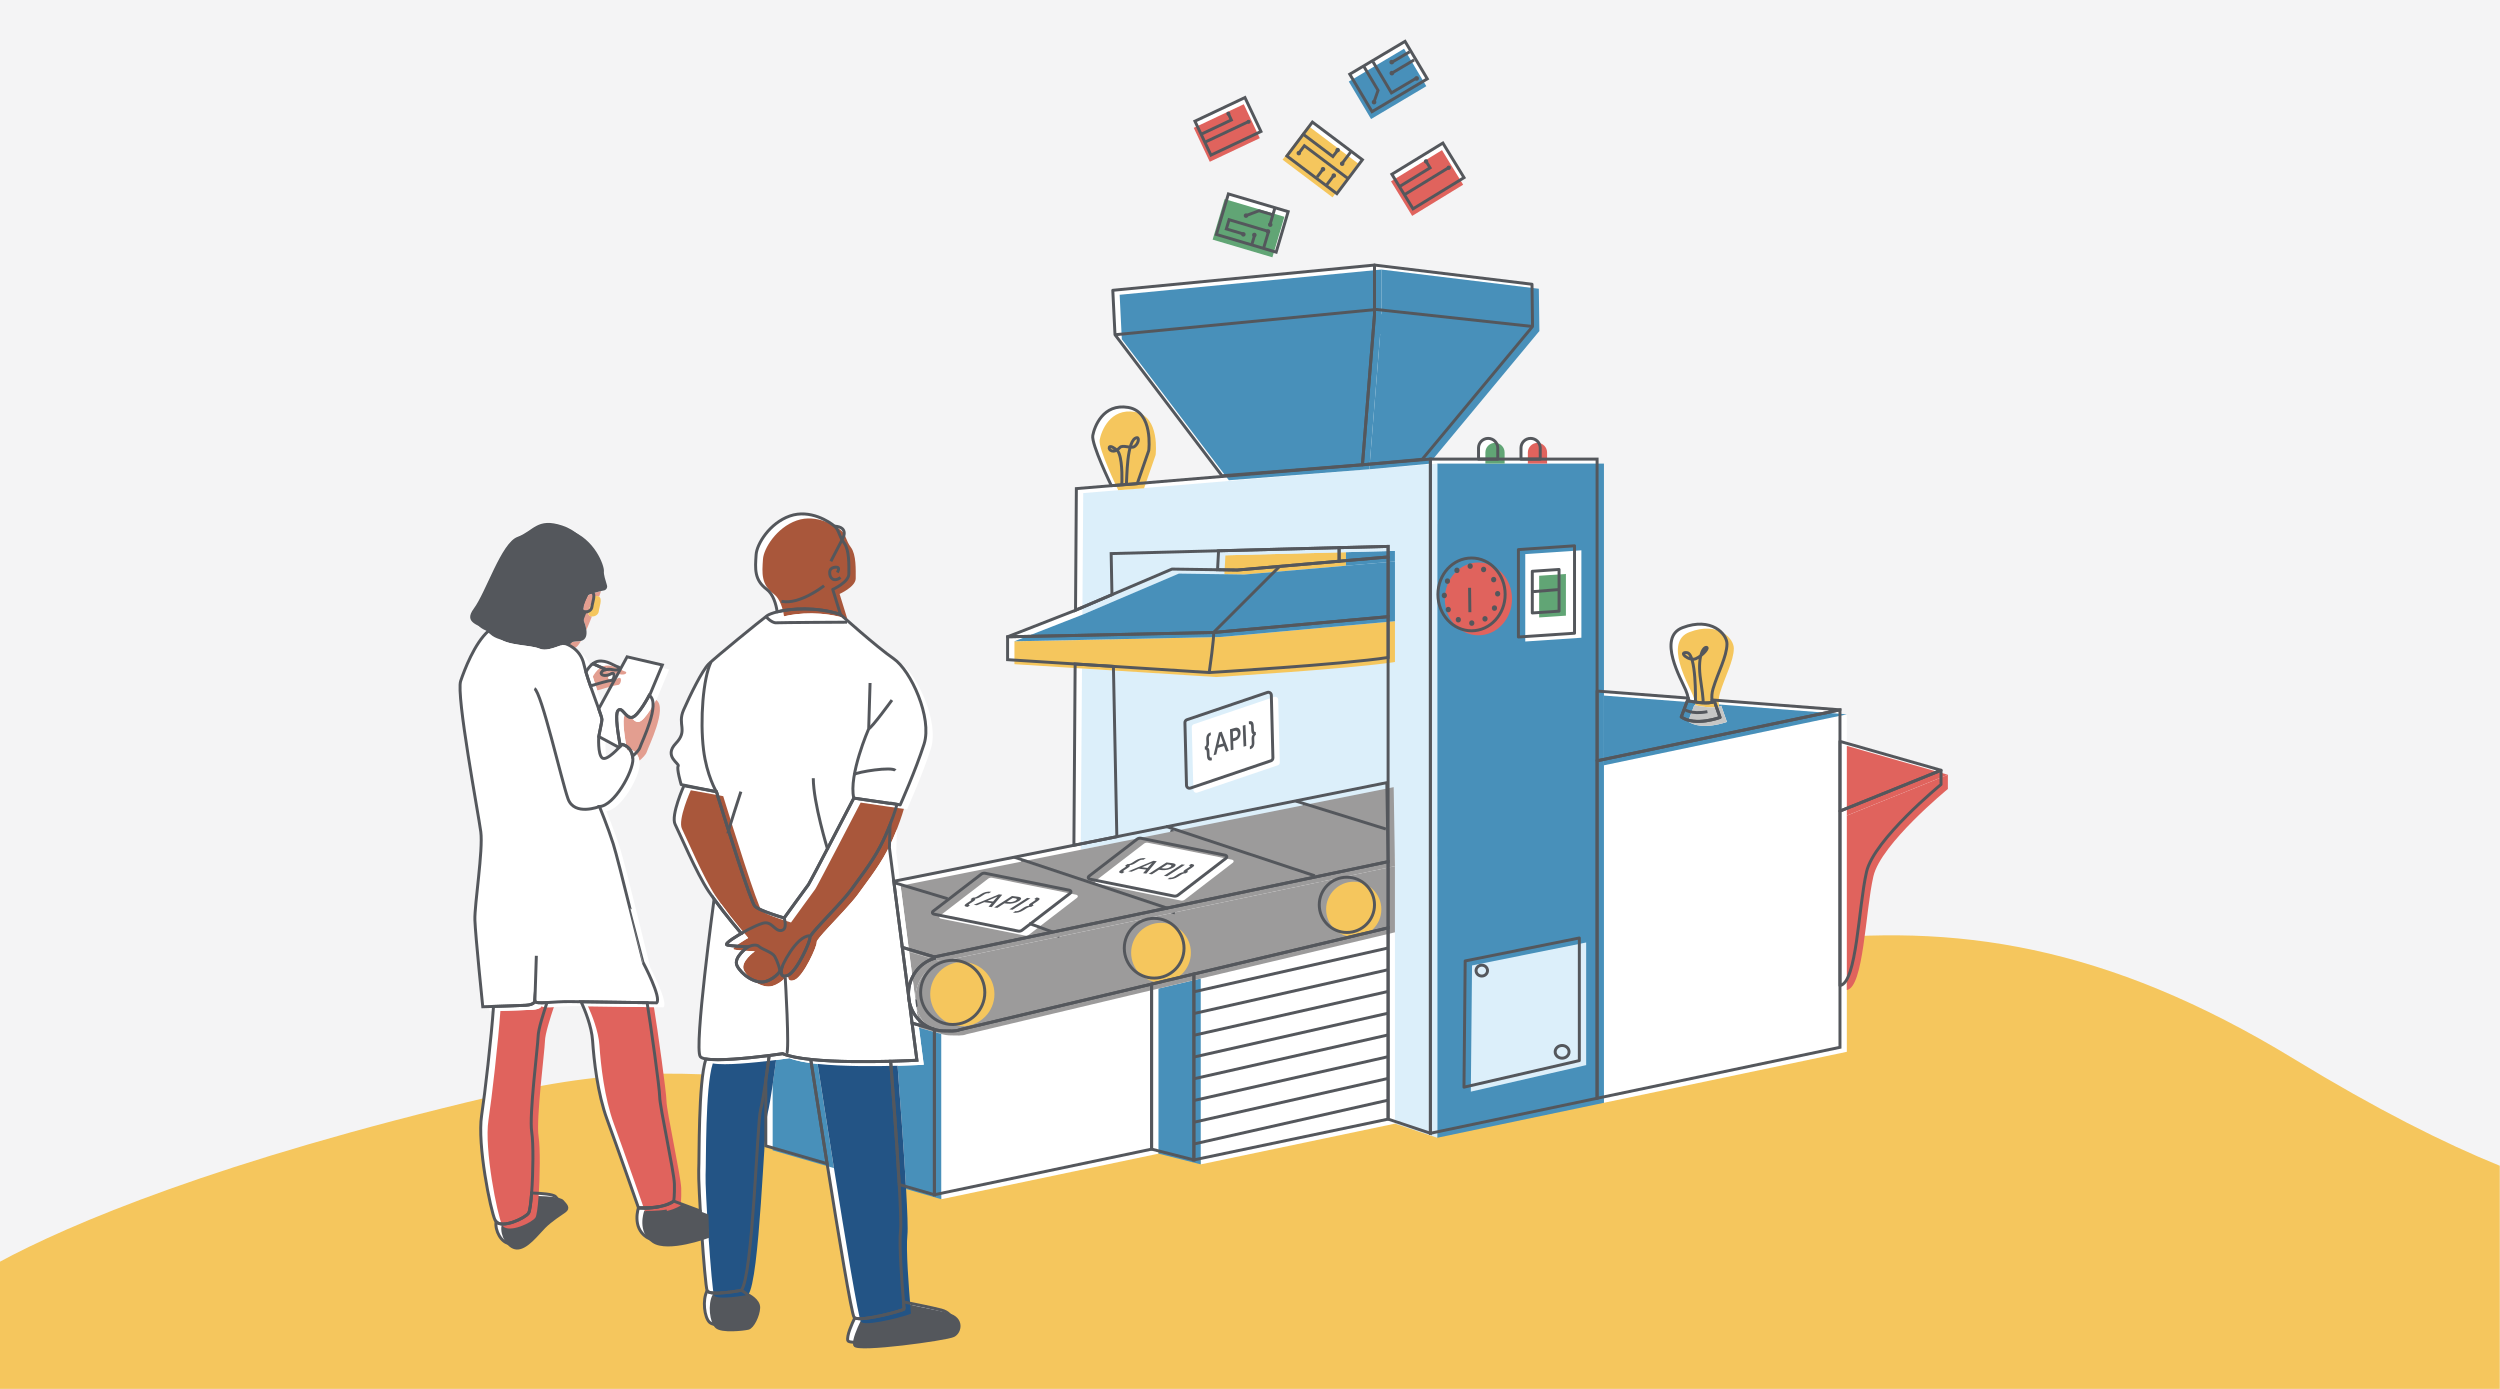 <?xml version="1.0" encoding="utf-8"?>
<!-- Generator: Adobe Illustrator 23.0.6, SVG Export Plug-In . SVG Version: 6.00 Build 0)  -->
<svg version="1.1" xmlns="http://www.w3.org/2000/svg" xmlns:xlink="http://www.w3.org/1999/xlink" x="0px" y="0px"
	 viewBox="0 0 841.89 467.72" style="enable-background:new 0 0 841.89 467.72;" xml:space="preserve">
<style type="text/css">
	.st0{fill:#F4F4F5;}
	.st1{fill:#F5C65D;}
	.st2{fill:#FFFFFF;}
	.st3{fill:#E0635D;}
	.st4{fill:none;stroke:#54575C;stroke-miterlimit:10;}
	.st5{fill:#54575C;}
	.st6{fill:#61A575;}
	.st7{fill:#4890BA;}
	.st8{fill:#DCEFFA;}
	.st9{fill:#9C9B9B;}
	.st10{fill:none;}
	.st11{fill:none;stroke:#54575C;stroke-linejoin:round;stroke-miterlimit:10;}
	.st12{fill:#C6C6C5;}
	.st13{fill:#A9573B;}
	.st14{fill:#54575C;stroke:#54575C;stroke-miterlimit:10;}
	.st15{fill:#235485;}
	.st16{fill:#E39E90;}
</style>
<g id="Layer_1">
</g>
<g id="Layer_2">
</g>
<g id="Layer_3">
	<rect x="-0.79" y="-0.08" class="st0" width="843.46" height="467.89"/>
	<path class="st1" d="M841.82,392.58c-18.74-7.6-41.5-19.02-69.15-35.88c-127.6-77.8-203.07-28.01-354.79-0.78
		S259.79,347,165.79,369.15C73.38,390.93,23.28,412.26-0.36,425.06v42.78h842.17V392.58z"/>
	<g>
		<g>
			<g>
				
					<rect x="470.7" y="52.25" transform="matrix(0.853 -0.522 0.522 0.853 39.94 259.817)" class="st2" width="20.13" height="13.65"/>
				
					<rect x="470.41" y="54.63" transform="matrix(0.853 -0.522 0.522 0.853 38.654 260.019)" class="st3" width="20.13" height="13.65"/>
				
					<rect x="470.7" y="52.25" transform="matrix(0.853 -0.522 0.522 0.853 39.94 259.817)" class="st4" width="20.13" height="13.65"/>
				<path class="st4" d="M471.05,62.97c0.33-0.2,10.53-6.45,10.53-6.45l-1.37-2.24"/>
				<path class="st4" d="M472.81,65.65c0.25-0.15,15.09-9.24,15.09-9.24"/>
				<circle class="st5" cx="480.23" cy="54.34" r="0.73"/>
				<circle class="st5" cx="487.89" cy="56.48" r="0.73"/>
			</g>
			<g>
				
					<rect x="404.35" y="36.35" transform="matrix(0.904 -0.427 0.427 0.904 21.345 180.603)" class="st2" width="18.63" height="12.64"/>
				
					<rect x="403.95" y="38.6" transform="matrix(0.904 -0.427 0.427 0.904 20.35 180.646)" class="st3" width="18.63" height="12.64"/>
				
					<rect x="404.35" y="36.35" transform="matrix(0.904 -0.427 0.427 0.904 21.345 180.603)" class="st4" width="18.63" height="12.64"/>
				<path class="st4" d="M404.33,45.28c0.33-0.15,10.33-4.88,10.33-4.88l-1.04-2.2"/>
				<path class="st4" d="M405.68,47.92c0.24-0.12,14.81-6.99,14.81-6.99"/>
				<circle class="st5" cx="413.65" cy="38.26" r="0.67"/>
				<circle class="st5" cx="420.49" cy="41" r="0.67"/>
			</g>
			<g>
				
					<rect x="435.52" y="45.78" transform="matrix(0.799 0.602 -0.602 0.799 121.54 -257.65)" class="st2" width="21.07" height="14.29"/>
				
					<rect x="434.07" y="47.03" transform="matrix(0.799 0.602 -0.602 0.799 122.001 -256.524)" class="st1" width="21.07" height="14.29"/>
				
					<rect x="435.52" y="45.78" transform="matrix(0.799 0.602 -0.602 0.799 121.54 -257.65)" class="st4" width="21.07" height="14.29"/>
				<path class="st4" d="M438.53,44.96c0.33,0.24,10.32,7.77,10.32,7.77l1.65-2.19"/>
				<path class="st4" d="M454.05,60.21c0,0-14.54-10.95-14.79-11.13l-1.96,2.6"/>
				<line class="st4" x1="446.78" y1="62.25" x2="449.17" y2="59.08"/>
				<line class="st4" x1="443.51" y1="59.66" x2="445.53" y2="56.98"/>
				<line class="st4" x1="455.18" y1="50.75" x2="451.76" y2="55.3"/>
				<circle class="st5" cx="451.98" cy="55.13" r="0.76"/>
				<circle class="st5" cx="450.47" cy="50.54" r="0.76"/>
				<circle class="st5" cx="437.38" cy="51.57" r="0.76"/>
				<circle class="st5" cx="445.53" cy="56.98" r="0.76"/>
				<circle class="st5" cx="449.17" cy="59.12" r="0.76"/>
			</g>
			<g>
				
					<rect x="411.08" y="68.11" transform="matrix(0.959 0.284 -0.284 0.959 38.786 -116.759)" class="st2" width="20.99" height="14.23"/>
				
					<rect x="409.81" y="69.85" transform="matrix(0.959 0.284 -0.284 0.959 39.229 -116.326)" class="st6" width="20.99" height="14.23"/>
				
					<rect x="411.08" y="68.11" transform="matrix(0.959 0.284 -0.284 0.959 38.786 -116.759)" class="st4" width="20.99" height="14.23"/>
				<path class="st4" d="M428.55,72.32c-0.39-0.12-4.57-1.35-4.57-1.35l-4.4,1.65"/>
				<path class="st4" d="M427.11,77.91c0,0-12.92-3.83-13.21-3.92l-0.92,3.11l5.73,1.7"/>
				<line class="st4" x1="425.5" y1="83.67" x2="427.2" y2="77.94"/>
				<line class="st4" x1="421.55" y1="82.39" x2="422.5" y2="79.19"/>
				<line class="st4" x1="429.34" y1="70.01" x2="427.73" y2="75.45"/>
				<circle class="st5" cx="419.59" cy="72.62" r="0.76"/>
				<circle class="st5" cx="427.76" cy="75.66" r="0.76"/>
				<circle class="st5" cx="427.01" cy="77.94" r="0.76"/>
				<circle class="st5" cx="418.71" cy="78.92" r="0.76"/>
				<circle class="st5" cx="422.41" cy="79.13" r="0.76"/>
			</g>
			<g>
				
					<rect x="456.69" y="18.63" transform="matrix(0.86 -0.511 0.511 0.86 52.269 242.334)" class="st2" width="21.64" height="14.67"/>
				
					<rect x="456.36" y="21.11" transform="matrix(0.86 -0.511 0.511 0.86 50.957 242.515)" class="st7" width="21.64" height="14.67"/>
				
					<rect x="456.69" y="18.63" transform="matrix(0.86 -0.511 0.511 0.86 52.269 242.334)" class="st4" width="21.64" height="14.67"/>
				<polyline class="st4" points="459.32,22.44 464.07,30.43 462.67,34.42 				"/>
				<polyline class="st4" points="462.34,20.77 468.58,31.28 476.94,26.32 				"/>
				<line class="st4" x1="476.21" y1="20.18" x2="468.57" y2="24.72"/>
				<line class="st4" x1="474.7" y1="17.44" x2="468.68" y2="21.01"/>
				<circle class="st5" cx="462.72" cy="34.39" r="0.78"/>
				<circle class="st5" cx="477.06" cy="26.41" r="0.78"/>
				<circle class="st5" cx="468.71" cy="24.63" r="0.78"/>
				<circle class="st5" cx="468.67" cy="20.92" r="0.78"/>
			</g>
		</g>
		<g>
			<polygon class="st2" points="537.83,256.05 537.83,369.69 619.63,352.52 619.63,238.88 			"/>
			<polygon class="st2" points="402.05,390.43 467.46,376.71 467.46,312.29 402.05,327.85 			"/>
			<path class="st2" d="M323.21,346.6c-1.43,0.63-3.59,0.4-5.25,0.4c-1.15,0-2.25-0.18-3.3-0.49v55.66l73.15-15.35v-55.58
				L323.21,346.6z"/>
			<polygon class="st2" points="387.81,331.24 387.81,386.82 402.05,390.43 402.05,327.85 			"/>
			<path class="st2" d="M402.05,303.74l-14.24,2.99l-73.15,15.35v0.5l-0.22,0.05c-4.92,1.56-8.49,6.3-8.49,11.91
				c0,5.69,3.68,10.48,8.71,11.97c1.05,0.31,2.16,0.49,3.3,0.49c1.65,0,3.81,0.23,5.25-0.4l64.6-15.37l14.24-3.39l65.4-15.56v-22.28
				L402.05,303.74z"/>
			<path class="st2" d="M407.2,226.31l-32.25-2.06l1.15,57.34l90.93-18.19l0.43,26.61V230.2
				C453.92,229.93,407.2,226.31,407.2,226.31z"/>
			<polygon class="st2" points="410.02,191.7 410.36,185.32 374.19,186.26 374.47,200.1 394.68,191.48 			"/>
			<polygon class="st2" points="481.69,154.44 481.69,267.83 481.69,287.03 481.69,381.47 537.83,369.69 537.83,256.05 
				537.83,154.44 			"/>
			<polygon class="st2" points="374.95,224.26 362.07,223.43 361.65,284.49 376.1,281.59 			"/>
			<polygon class="st2" points="416.68,191.8 450.96,188.83 450.96,184.27 410.36,185.32 410.02,191.7 			"/>
			<polygon class="st2" points="455.72,184.15 450.96,184.27 450.96,188.83 455.89,188.4 467.46,187.4 467.46,183.84 			"/>
			<path class="st2" d="M408.65,212.83l-33.91,0.73l-12.6,0.27l-22.83,0.45v7.71l22.77,1.45l12.88,0.82l32.25,2.06
				c0,0,45.3-2.73,60.25-5.07v-13.74L408.65,212.83z"/>
			<polygon class="st2" points="362.47,164.37 362.19,205.34 374.47,200.1 374.19,186.26 410.36,185.32 450.96,184.27 
				455.72,184.15 467.46,183.84 467.46,187.4 467.46,192.37 467.46,201.86 467.46,207.51 467.46,230.2 467.46,290.02 467.46,376.71 
				481.69,381.47 481.69,287.03 481.69,267.83 481.69,154.44 			"/>
			<polygon class="st2" points="455.89,188.4 450.96,188.83 416.68,191.8 410.02,191.7 394.68,191.48 374.47,200.1 362.19,205.34 
				339.3,214.27 362.13,213.83 374.74,213.56 408.65,212.83 467.46,207.51 467.46,201.86 467.46,192.37 467.46,187.4 			"/>
			<polygon class="st2" points="653.65,259.23 619.63,249.5 619.63,272.98 			"/>
			<path class="st2" d="M653.65,259.23v4.79c0,0-22.57,18.47-25.08,29.41c-2.76,12.03-3.25,37.39-8.95,38.3v-58.75L653.65,259.23z"
				/>
			<polygon class="st2" points="411.51,160.05 375.48,112.56 374.74,97.59 462.88,89.09 462.88,105.91 458.81,156.35 			"/>
			<polygon class="st2" points="462.88,89.09 515.91,95.56 516.09,109.79 478.95,154.51 458.81,156.35 462.88,105.91 			"/>
			<polyline class="st2" points="375.48,112.56 463.43,104.06 516.09,109.79 			"/>
			<circle class="st2" cx="321.77" cy="333.09" r="10.81"/>
			<circle class="st2" cx="388.67" cy="319.16" r="10.06"/>
			<circle class="st2" cx="453.58" cy="304.54" r="9.3"/>
			<path class="st2" d="M354.5,313.67c-2.07-0.65-5.86-2.19-7.93-2.83"/>
			<path class="st2" d="M393.36,305.77c-0.62-0.21-51.75-17.25-51.75-17.25"/>
			<path class="st2" d="M442.76,294.77c-0.62-0.21-50.92-16.63-50.92-16.63"/>
			<path class="st2" d="M466.71,279.02c-14.61-4.54-30.32-9.41-30.32-9.41"/>
			<polygon class="st2" points="531.85,315.71 493.41,323.44 493,365.95 531.85,357 			"/>
			<path class="st2" d="M427.98,256.04l-27.09,9.19c-0.64,0.22-1.31-0.25-1.33-0.93l-0.53-21.11c-0.01-0.44,0.27-0.84,0.68-0.98
				l27.09-9.19c0.64-0.22,1.31,0.25,1.33,0.93l0.53,21.11C428.67,255.5,428.4,255.9,427.98,256.04z"/>
			<path class="st2" d="M382.97,162.75l-8.71,0.63c0,0-6.8-14-6.25-16.9c0.54-2.9,3.44-10.88,11.96-9.43
				c8.52,1.45,6.89,14.5,6.89,14.5L382.97,162.75z"/>
			<g>
				<path class="st2" d="M576.51,235.55c0.03,0.27,0.06,0.52,0.1,0.75c0.28-0.08,0.53-0.18,0.72-0.32l1.92,5.45
					c0,0-8.32,3.12-13.07-0.15l2.08-5.5c0,0,0.16,0.03,0.42,0.09c-0.03-0.29-0.08-0.6-0.15-0.94l-30.69-2.37v23.48l81.79-17.16
					L576.51,235.55z"/>
				<path class="st2" d="M581.57,216.73c0.05-3.43-5.29-9.2-14.96-5.53c-8.65,3.29-0.39,17.53,1.06,20.99
					c0.45,1.06,0.7,1.97,0.85,2.75c0.07,0.34,0.12,0.66,0.15,0.94c1.31,0.26,5.47,1.02,7.71,0.5c0.09-0.02,0.16-0.05,0.24-0.07
					c-0.04-0.23-0.07-0.48-0.1-0.75c-0.1-1.06-0.07-2.37,0.37-3.81C578.54,226.28,581.51,220.97,581.57,216.73z"/>
				<path class="st2" d="M577.33,235.98c-0.19,0.14-0.44,0.24-0.72,0.32c-0.08,0.02-0.15,0.05-0.24,0.07
					c-2.23,0.53-6.39-0.23-7.71-0.5c-0.26-0.05-0.42-0.09-0.42-0.09l-2.08,5.5c4.75,3.27,13.07,0.15,13.07,0.15L577.33,235.98z"/>
			</g>
			<ellipse class="st2" cx="495.56" cy="200.01" rx="11.32" ry="12.26"/>
			<polygon class="st2" points="530.23,213.08 511.34,214.36 511.34,184.92 530.23,183.64 			"/>
			<polygon class="st2" points="525.02,205.65 516.01,206.26 516.01,192.22 525.02,191.61 			"/>
			<path class="st2" d="M497.91,154.44h6.48v-3.74c0-1.79-1.45-3.24-3.24-3.24l0,0c-1.79,0-3.24,1.45-3.24,3.24V154.44z"/>
			<path class="st2" d="M512.2,154.44h6.48v-3.74c0-1.79-1.45-3.24-3.24-3.24l0,0c-1.79,0-3.24,1.45-3.24,3.24V154.44z"/>
			<path class="st2" d="M241.25,266.45c0,0,0.21,0.69,0.57,1.85C241.67,267.49,241.49,266.85,241.25,266.45z"/>
			<path class="st2" d="M308.76,356.88c0,0-3.6,0.21-8.82,0.35c0.66,8.54,2.1,27.67,2.88,41.51l11.84,3.43v-55.66l-7.51-2.14
				L308.76,356.88z"/>
			<path class="st2" d="M263.55,354.66c0,0-1.82,0.27-4.52,0.62c-0.29,2.21-0.7,5.26-1.14,8.28v22.15l20.63,5.98
				c-2.7-16.94-5.05-32.18-5.5-35.08C269.13,356.19,265.76,355.57,263.55,354.66z"/>
			<path class="st2" d="M314.66,346.51c-4.28-1.27-7.58-4.93-8.47-9.5l0.95,7.36L314.66,346.51z"/>
			<path class="st2" d="M305.99,335.36c-0.02-0.27-0.03-0.55-0.03-0.82c0-5.61,3.58-10.35,8.49-11.91l0.22-0.05v-0.5l-10.81-3.21
				L305.99,335.36z"/>
			<path class="st2" d="M319.11,302.49c-5.54-1.72-12.35-3.68-18.08-5.44l2.82,21.82l10.81,3.21l152.79-32.07l-0.43-26.61
				l-90.93,18.19l-14.45,2.89l-60.67,12.14l0.06,0.43C306.77,298.81,313.58,300.77,319.11,302.49z"/>
			<path class="st2" d="M305.99,335.36c0.04,0.56,0.11,1.11,0.21,1.64L305.99,335.36z"/>
			<path class="st2" d="M283.04,206.77l-2.61-8.44c0,0,5.43-2.41,5.43-5.22s0.2-8.04-1.61-10.45c-1.81-2.41-1.61-4.22-3.22-5.63
				s-8.24-5.83-15.07-3.42s-11.09,9.47-11.33,12.97c-0.33,4.85-0.66,8.54,3.61,11.75c2.11,1.58,3.14,5.02,3.48,7.55
				C266.43,204.72,274.84,204.09,283.04,206.77z"/>
			<path class="st2" d="M300.93,221.64c-5.83-4.02-17.88-14.87-17.88-14.87c-8.2-2.68-16.62-2.05-21.32-0.88
				c-1.63,0.4-2.83,0.87-3.4,1.29c-2.21,1.61-17.48,14.07-19.69,16.28c-2.21,2.21-6.23,10.45-8.44,15.47
				c-2.21,5.02,1.61,6.83-2.61,11.25c-4.22,4.42,1.41,6.83,0.8,7.64s1,6.23,1,6.23l11.86,2.41c0.24,0.4,0.42,1.04,0.57,1.85
				c2.31,7.49,11,35.44,12.43,36.77c0.6,0.56,2.05,1.22,3.65,1.84c2.84,1.1,6.18,2.07,6.18,2.07s0.45-0.62,1.13-1.56
				c0.81-1.12,1.94-2.69,3.07-4.24c1.89-2.6,3.74-5.16,3.97-5.44c0.47-0.59,15.28-29.13,15.28-29.13l12.4,1.81l0-0.14l3.22,0.6
				c0,0,5.22-11.65,8.04-20.5C313.99,241.53,306.76,225.66,300.93,221.64z"/>
			<path class="st2" d="M299.92,270.41l-12.4-1.81c0,0-14.8,28.54-15.28,29.13c-0.23,0.28-2.08,2.84-3.97,5.44
				c-1.13,1.56-2.26,3.13-3.07,4.24c-0.68,0.94-1.13,1.56-1.13,1.56s-3.34-0.97-6.18-2.07c-1.6-0.62-3.05-1.28-3.65-1.84
				c-1.43-1.33-10.12-29.27-12.43-36.77c-0.36-1.16-0.57-1.85-0.57-1.85l-10.92-2c0,0-4.5,9.95-2.96,13.03s7.22,16.46,11.25,22.5
				c0.57,0.85,1.19,1.74,1.85,2.64c4.01,5.53,9.17,11.57,9.17,11.57s-6.28,3.55-4.74,3.91c1.54,0.36,6.99,0.59,6.99,0.59
				s-5.09,3.55-3.67,6.39c1.42,2.84,6.12,6.37,9.69,5.26s5.23-4.08,5.23-4.08s-0.71,3.32,2.25,2.01c2.96-1.3,7.58-11.49,7.34-12.67
				c-0.09-0.47,1.57-2.38,3.84-4.83c3.28-3.55,7.8-8.22,10.07-11.28c0.15-0.2,0.29-0.4,0.42-0.58c1.51-2.19,6.36-8.24,9.35-13.97
				c1.35-2.58,2.46-5.12,3.32-7.33c1.57-3.99,2.36-6.88,2.36-6.88L299.92,270.41z"/>
			<path class="st2" d="M307.15,344.37l-0.95-7.36c-0.1-0.54-0.18-1.08-0.21-1.64l-2.13-16.49l-2.82-21.82l-0.06-0.43l-1.46-11.29
				l0.21-7.73c-0.87,2.2-1.97,4.74-3.32,7.33c-3,5.73-7.84,11.78-9.35,13.97c-0.13,0.19-0.27,0.38-0.42,0.58
				c-2.27,3.06-6.8,7.73-10.07,11.28c-2.26,2.45-3.93,4.36-3.84,4.83c0.24,1.18-4.38,11.37-7.34,12.67
				c-2.96,1.3-2.25-2.01-2.25-2.01s-1.66,2.96-5.23,4.08s-8.27-2.42-9.69-5.26c-1.42-2.84,3.67-6.39,3.67-6.39s-5.45-0.24-6.99-0.59
				c-1.54-0.36,4.74-3.91,4.74-3.91s-5.16-6.04-9.17-11.57c-0.01,0.12-0.02,0.2-0.02,0.2s-6.83,50.03-4.62,52.85
				c0.28,0.36,0.95,0.61,1.9,0.78c4.21,0.73,13.93-0.25,20.18-1.02c0.39-0.05,0.77-0.1,1.14-0.14c2.7-0.34,4.52-0.62,4.52-0.62
				c2.21,0.91,5.57,1.53,9.48,1.94c8.41,0.89,19.36,0.82,26.91,0.62c5.22-0.14,8.82-0.35,8.82-0.35L307.15,344.37z"/>
			<path class="st2" d="M238.15,434.49c-1.66,3.08-0.95,9,0.83,10.66c1.78,1.66,9.12,0.83,10.66,0.47c1.54-0.36,3.43-4.26,3.55-6.87
				s-3.55-4.38-3.55-4.38S238.97,436.39,238.15,434.49z"/>
			<path class="st2" d="M257.9,355.42c-6.25,0.77-15.97,1.75-20.18,1.02c-2.59,7.94-2.2,33.6-2.42,37.55
				c-0.24,4.26,2.01,38.6,2.84,40.5c0.83,1.89,11.49-0.12,11.49-0.12c3.91-4.74,5.33-56.6,6.51-60.86c0.49-1.78,1.15-5.84,1.76-9.95
				c0.44-3.02,0.85-6.06,1.14-8.28C258.67,355.33,258.29,355.37,257.9,355.42z"/>
			<path class="st2" d="M317.01,441.01c-3.81-1-10.04-2.13-12.75-2.77c0.12,1.42,0.2,2.32,0.2,2.41c0,0.46-14.23,4.33-16.6,3
				c-0.93,1.9-2.79,6.04-2.34,7.65c0.59,2.13,30.91-2.01,33.27-3.2C321.15,446.93,321.98,442.31,317.01,441.01z"/>
			<path class="st2" d="M304.26,438.24c-0.46-5.57-1.55-19.2-0.99-24.11c0.21-1.8-0.02-7.8-0.45-15.39
				c-0.78-13.84-2.22-32.97-2.88-41.51c-7.55,0.2-18.5,0.27-26.91-0.62c0.45,2.9,2.8,18.15,5.5,35.08
				c3.78,23.75,8.25,50.81,9.11,51.8c0.05,0.06,0.13,0.11,0.21,0.16c2.37,1.33,16.6-2.55,16.6-3
				C304.46,440.55,304.38,439.65,304.26,438.24z"/>
			<path class="st2" d="M226.89,404.32c-1.49,0.9-3.09,1.46-4.61,1.81C224.13,405.81,225.88,405.26,226.89,404.32z"/>
			<path class="st2" d="M235.78,407.64l-8.88-3.32c-1.01,0.93-2.76,1.48-4.61,1.81c-3.87,0.9-7.27,0.44-7.27,0.44
				s-2.25,6.53,2.68,9.85s18.3-1.61,18.3-1.61L235.78,407.64z"/>
			<path class="st2" d="M222.28,406.13c1.53-0.36,3.12-0.92,4.61-1.81c0,0,0.31-1.92,0.22-5.81c-0.08-3.89-4.96-26.14-4.96-29.37
				c0-2.68-3.01-24.22-4.23-31.65c-5.31-0.08-15.91-0.23-22.22-0.32c1.21,2.64,3.54,8.28,3.86,13.1c0.44,6.54,1.66,17.79,4.89,26.56
				c3.23,8.77,10.56,29.73,10.56,29.73S218.82,406.75,222.28,406.13z"/>
			<path class="st2" d="M222.28,406.13c-3.46,0.61-7.27,0.44-7.27,0.44S218.41,407.03,222.28,406.13z"/>
			<path class="st2" d="M167.05,411.22c-0.45,2.98,1.78,7.25,4.64,7.39c3.31,0.17,6.95-4.8,9.27-7.11c2.32-2.32,5.38-4.22,6.87-5.29
				c1.49-1.08,0.5-1.99-0.74-3.39c-0.74-0.84-4.81-1.15-8.06-1.24c-0.26,3.49-0.62,6.17-1.04,6.78
				C176.8,410.07,169.21,413.63,167.05,411.22z"/>
			<path class="st2" d="M184.2,337.46c-2.35,0.14-3.94,0.15-4.07-0.5c0,0-0.08,1.24-3.06,1.41c-1.89,0.11-7.24,0.28-10.87,0.39
				c-0.7,10.13-2.9,29.48-4.02,36.76c-1.49,9.68,2.98,31.93,4.55,35.24c0.09,0.18,0.2,0.33,0.33,0.47
				c2.16,2.41,9.75-1.15,10.93-2.87c0.42-0.62,0.78-3.29,1.04-6.78c0.51-6.82,0.63-16.74,0.03-20.51
				c-0.91-5.71,2.07-28.87,2.15-32.18C181.26,346.43,183.13,340.69,184.2,337.46z"/>
			<path class="st2" d="M218.72,234.07c-0.03-0.02-0.06-0.05-0.1-0.07c0,0-3.72,7.18-5.88,7.44c-2.16,0.26-3.29-3.98-4.67-2.25
				c-1.03,1.28,0.14,8.36,0.8,11.94c0.44-0.37,0.7-0.61,0.7-0.61s0.93,0.19,1.84,0.96c0.69,0.59,1.37,1.53,1.62,3.01
				c1.12-0.97,2.2-2.08,2.47-2.93C216.11,249.67,222.57,236.74,218.72,234.07z"/>
			<path class="st2" d="M206.25,225.35c2.25,0.52,2.94-0.69,1.82-0.95c-1.12-0.26-3.72-2.33-6.57-1.9c-0.68,0.1-1.3,0.42-1.85,0.85
				l4.41,1.98C204.67,225.18,205.43,225.16,206.25,225.35z"/>
			<path class="st2" d="M205.82,228.98c1.04,0,1.56-3.11,0-2.25s-3.2,0.69-3.37-0.09c-0.11-0.49,0.54-1.08,1.6-1.33l-4.41-1.98
				c-1.02,0.78-1.82,1.93-2.32,2.83c0.42,1.44,0.95,3.04,1.52,4.66C201.28,230.06,205.11,228.98,205.82,228.98z"/>
			<path class="st2" d="M194.75,199.49c-1.12,1.47-0.43,8.04-0.43,8.04s0.62,1.41,0.83,2.95c0.63-1.44,1.27-3.01,1.87-4.56
				c-0.44-0.03-0.84-0.2-1.06-0.55c-0.69-1.12,2.08-6.31,2.08-6.31c0.66-0.09,1.11,0,1.41,0.21c0.28-0.8,0.5-1.45,0.64-1.87
				C198.07,197.86,195.42,198.61,194.75,199.49z"/>
			<path class="st2" d="M188.2,215.12c1.15,0.73,2.28,1.29,3.09,1.32c0.53,0.02,1.25-0.87,2.04-2.26c-0.25,0.06-0.52,0.09-0.83,0.1
				C191.08,214.31,189.62,214.67,188.2,215.12z"/>
			<path class="st2" d="M202.11,195.46c-0.5-1.75-1.16-3.57-1.04-4.79c0.17-1.82-3.11-10.98-11.67-13.84
				c-8.56-2.85-9.69,1.82-15.13,3.81s-10.64,18.68-14.7,24.13c-3.65,4.89,1.69,5.46,4.95,7.53c0.37,0.24,0.72,0.49,1.02,0.77
				c2.94,2.77,10.64,2.33,13.92,3.72c1.88,0.79,4.33-0.12,6.98-1.06c0.58-0.21,1.18-0.41,1.78-0.61c1.42-0.46,2.87-0.82,4.3-0.85
				c0.31-0.01,0.58-0.04,0.83-0.1c1.8-0.42,2.02-2.12,1.81-3.7c-0.21-1.53-0.83-2.95-0.83-2.95s-0.69-6.57,0.43-8.04
				c0.67-0.88,3.32-1.63,5.34-2.1c0.35-0.08,0.67-0.15,0.97-0.21C201.85,197.02,202.33,196.23,202.11,195.46z"/>
			<path class="st2" d="M199.45,199.27c-0.3-0.21-0.75-0.3-1.41-0.21c0,0-2.77,5.19-2.08,6.31c0.22,0.35,0.61,0.51,1.06,0.55
				c0.98,0.07,2.2-0.57,2.32-1.76C199.47,202.78,200.65,200.08,199.45,199.27z"/>
			<g>
				<path class="st2" d="M206.52,284.02c-1.82-5.71-4.63-12.57-4.63-12.57c4.96-0.25,11.42-11.83,11.25-16.05
					c-0.01-0.33-0.05-0.63-0.1-0.91c-0.25-1.47-0.93-2.41-1.62-3.01c-0.91-0.78-1.84-0.96-1.84-0.96s-0.27,0.24-0.7,0.61
					c0,0-4.52,5.19-6.07,3.95c-1.55-1.24-1.17-7.2-1.17-7.2c0.44-2.48,1.07-4.94,1.07-5.72c0-0.45-0.44-1.8-1.09-3.61
					c-0.76-2.15-1.82-4.96-2.78-7.71c-0.57-1.62-1.1-3.22-1.52-4.66c-0.27-0.93-0.5-1.8-0.66-2.55c-1.16-5.54-6.2-7.03-6.2-7.03
					c-0.39,0.06-1.93-0.29-4.04-0.86c-2.64,0.94-5.1,1.85-6.98,1.06c-3.29-1.38-10.98-0.95-13.92-3.72
					c-0.3-0.28-0.65-0.54-1.02-0.77c-4.71,4.18-8.1,13.16-9.36,16.87c-1.57,4.63,5.96,44.67,6.78,50.79s-2.15,24.57-1.99,29.7
					c0.17,5.13,2.65,29.2,2.65,29.2s1.52-0.04,3.6-0.11c3.64-0.11,8.98-0.28,10.87-0.39c2.98-0.17,3.06-1.41,3.06-1.41
					c0.13,0.65,1.72,0.64,4.07,0.5c2.17-0.13,4.98-0.37,7.92-0.33c0.88,0.01,2.12,0.03,3.58,0.05c6.31,0.09,16.91,0.24,22.22,0.32
					c1.99,0.03,3.24,0.05,3.24,0.05c1.74-1.65-4.47-13.4-4.47-13.4S208.34,289.73,206.52,284.02z"/>
				<path class="st2" d="M211.18,221.02l-9.56,17.52c0.65,1.82,1.09,3.16,1.09,3.61c0,0.78-0.63,3.24-1.07,5.72
					c2.05,1.11,4.8,2.59,6.76,3.65c0.18-0.15,0.33-0.28,0.48-0.4c-0.67-3.58-1.83-10.66-0.8-11.94c1.38-1.73,2.51,2.51,4.67,2.25
					c2.16-0.26,5.88-7.44,5.88-7.44c0.04,0.02,0.06,0.05,0.1,0.07l4.31-10.28L211.18,221.02z"/>
			</g>
			<path class="st2" d="M342.89,313.39l-28.27-5.69c-0.67-0.13-0.82-0.68-0.3-1.07l16.16-12.42c0.34-0.26,0.86-0.38,1.3-0.29
				l28.27,5.69c0.67,0.13,0.82,0.68,0.3,1.07l-16.16,12.42C343.85,313.36,343.32,313.48,342.89,313.39z"/>
			<g>
				<path class="st2" d="M329.49,301.71l6.68-0.4l-0.93,0.72l-4.87,0.23c0,0,0,0,2.34,1.7l-0.93,0.72l-3.08-2.36L329.49,301.71z"/>
				<path class="st2" d="M342.54,300.63l1.15,0.23l-11.83,5.62l-1.15-0.23L342.54,300.63z"/>
				<path class="st2" d="M344.74,305.54l-6.69,0.4l0.93-0.72c4.9-0.25,4.9-0.25,4.9-0.25l-2.38-1.69l0.93-0.72l3.1,2.37
					L344.74,305.54z"/>
			</g>
			<path class="st2" d="M395.36,301.59l-28.27-5.69c-0.67-0.13-0.82-0.68-0.3-1.07l16.16-12.42c0.34-0.26,0.86-0.38,1.3-0.29
				l28.27,5.69c0.67,0.13,0.82,0.68,0.3,1.07l-16.16,12.42C396.32,301.56,395.79,301.68,395.36,301.59z"/>
			<g>
				<path class="st2" d="M381.96,289.91l6.68-0.4l-0.93,0.72l-4.87,0.23c0,0,0,0,2.34,1.7l-0.93,0.72l-3.08-2.36L381.96,289.91z"/>
				<path class="st2" d="M395.01,288.84l1.15,0.23l-11.83,5.62l-1.15-0.23L395.01,288.84z"/>
				<path class="st2" d="M397.21,293.75l-6.69,0.4l0.93-0.72c4.9-0.25,4.9-0.25,4.9-0.25l-2.38-1.69l0.93-0.72l3.1,2.37
					L397.21,293.75z"/>
			</g>
		</g>
		<rect x="373.54" y="176.49" class="st8" width="119.69" height="111.93"/>
		<g>
			<polygon class="st2" points="540.14,257.72 540.14,371.37 621.93,354.2 621.93,240.56 			"/>
			<polygon class="st2" points="404.36,392.11 469.76,378.39 469.76,313.97 404.36,329.53 			"/>
			<path class="st2" d="M325.52,348.28c-1.43,0.63-3.59,0.4-5.25,0.4c-1.15,0-2.25-0.18-3.3-0.49v55.66l73.15-15.35v-55.58
				L325.52,348.28z"/>
			<polygon class="st7" points="390.12,332.91 390.12,388.49 404.36,392.11 404.36,329.53 			"/>
			<path class="st9" d="M404.36,305.42l-14.24,2.99l-73.15,15.35v0.5l-0.22,0.05c-4.92,1.56-8.49,6.3-8.49,11.91
				c0,5.69,3.68,10.48,8.71,11.97c1.05,0.31,2.16,0.49,3.3,0.49c1.65,0,3.81,0.23,5.25-0.4l64.6-15.37l14.24-3.39l65.4-15.56v-22.28
				L404.36,305.42z"/>
			<path class="st10" d="M409.51,227.99l-32.25-2.06l1.15,57.34l90.93-18.19l0.43,26.61v-59.82
				C456.23,231.6,409.51,227.99,409.51,227.99z"/>
			<polygon class="st10" points="412.32,193.38 412.67,187 376.49,187.94 376.77,201.78 396.99,193.16 			"/>
			<polygon class="st7" points="484,156.12 484,269.5 484,288.71 484,383.15 540.14,371.37 540.14,257.72 540.14,156.12 			"/>
			<polygon class="st8" points="377.26,225.93 364.37,225.11 363.95,286.16 378.41,283.27 			"/>
			<polygon class="st1" points="418.98,193.48 453.26,190.51 453.26,185.95 412.67,187 412.32,193.38 			"/>
			<polygon class="st7" points="458.02,185.82 453.26,185.95 453.26,190.51 458.19,190.08 469.76,189.07 469.76,185.52 			"/>
			<path class="st1" d="M410.96,214.51l-33.91,0.73l-12.6,0.27l-22.83,0.45v7.71l22.77,1.45l12.88,0.82l32.25,2.06
				c0,0,45.3-2.73,60.25-5.07v-13.74L410.96,214.51z"/>
			<polygon class="st8" points="364.78,166.05 364.5,207.01 376.77,201.78 376.49,187.94 412.67,187 453.26,185.95 458.02,185.82 
				469.76,185.52 469.76,189.07 469.76,194.05 469.76,203.53 469.76,209.19 469.76,231.88 469.76,291.69 469.76,378.39 484,383.15 
				484,288.71 484,269.5 484,156.12 			"/>
			<polygon class="st7" points="458.19,190.08 453.26,190.51 418.98,193.48 412.32,193.38 396.99,193.16 376.77,201.78 
				364.5,207.01 341.61,215.95 364.44,215.5 377.04,215.23 410.96,214.51 469.76,209.19 469.76,203.53 469.76,194.05 469.76,189.07 
							"/>
			<polygon class="st3" points="655.96,260.9 621.93,251.18 621.93,274.65 			"/>
			<path class="st3" d="M655.96,260.9v4.79c0,0-22.57,18.47-25.08,29.41c-2.76,12.03-3.25,37.39-8.95,38.3v-58.75L655.96,260.9z"/>
			<polygon class="st7" points="413.82,161.73 377.78,114.24 377.05,99.27 465.18,90.77 465.18,107.59 461.12,158.03 			"/>
			<polygon class="st7" points="465.18,90.77 518.21,97.24 518.4,111.47 481.26,156.18 461.12,158.03 465.18,107.59 			"/>
			<polyline class="st7" points="377.78,114.24 465.74,105.74 518.4,111.47 			"/>
			<circle class="st1" cx="324.07" cy="334.77" r="10.81"/>
			<circle class="st1" cx="390.98" cy="320.83" r="10.06"/>
			<circle class="st1" cx="455.88" cy="306.22" r="9.3"/>
			<path class="st11" d="M356.8,315.34c-2.07-0.65-5.86-2.19-7.93-2.83"/>
			<path class="st11" d="M395.67,307.44c-0.62-0.21-51.75-17.25-51.75-17.25"/>
			<path class="st11" d="M445.06,296.45c-0.62-0.21-50.92-16.63-50.92-16.63"/>
			<path class="st11" d="M469.01,280.7c-14.61-4.54-30.32-9.41-30.32-9.41"/>
			<polygon class="st8" points="534.15,317.39 495.72,325.12 495.31,367.62 534.15,358.68 			"/>
			<path class="st2" d="M430.29,257.72l-27.09,9.19c-0.64,0.22-1.31-0.25-1.33-0.93l-0.53-21.11c-0.01-0.44,0.27-0.84,0.68-0.98
				l27.09-9.19c0.64-0.22,1.31,0.25,1.33,0.93l0.53,21.11C430.98,257.18,430.7,257.58,430.29,257.72z"/>
			<path class="st1" d="M385.27,164.43l-8.71,0.63c0,0-6.8-14-6.25-16.9c0.54-2.9,3.44-10.88,11.96-9.43
				c8.52,1.45,6.89,14.5,6.89,14.5L385.27,164.43z"/>
			<g>
				<path class="st7" d="M578.82,237.23c0.03,0.27,0.06,0.52,0.1,0.75c0.28-0.08,0.53-0.18,0.72-0.32l1.92,5.45
					c0,0-8.32,3.12-13.07-0.15l2.08-5.5c0,0,0.16,0.03,0.42,0.09c-0.03-0.29-0.08-0.6-0.15-0.94l-30.69-2.37v23.48l81.79-17.16
					L578.82,237.23z"/>
				<path class="st1" d="M583.88,218.4c0.05-3.43-5.29-9.2-14.96-5.53c-8.65,3.29-0.39,17.53,1.06,20.99
					c0.45,1.06,0.7,1.97,0.85,2.75c0.07,0.34,0.12,0.66,0.15,0.94c1.31,0.26,5.47,1.02,7.71,0.5c0.09-0.02,0.16-0.05,0.24-0.07
					c-0.04-0.23-0.07-0.48-0.1-0.75c-0.1-1.06-0.07-2.37,0.37-3.81C580.84,227.95,583.82,222.65,583.88,218.4z"/>
				<path class="st12" d="M579.63,237.66c-0.19,0.14-0.44,0.24-0.72,0.32c-0.08,0.02-0.15,0.05-0.24,0.07
					c-2.23,0.53-6.39-0.23-7.71-0.5c-0.26-0.05-0.42-0.09-0.42-0.09l-2.08,5.5c4.75,3.27,13.07,0.15,13.07,0.15L579.63,237.66z"/>
			</g>
			<ellipse class="st3" cx="497.86" cy="201.68" rx="11.32" ry="12.26"/>
			<polygon class="st2" points="532.54,214.76 513.64,216.03 513.64,186.6 532.54,185.32 			"/>
			<polygon class="st6" points="527.33,207.33 518.32,207.93 518.32,193.89 527.33,193.28 			"/>
			<path class="st6" d="M500.21,156.12h6.48v-3.74c0-1.79-1.45-3.24-3.24-3.24l0,0c-1.79,0-3.24,1.45-3.24,3.24V156.12z"/>
			<path class="st3" d="M514.51,156.12h6.48v-3.74c0-1.79-1.45-3.24-3.24-3.24l0,0c-1.79,0-3.24,1.45-3.24,3.24V156.12z"/>
			<path class="st10" d="M243.55,268.13c0,0,0.21,0.69,0.57,1.85C243.98,269.17,243.79,268.53,243.55,268.13z"/>
			<path class="st7" d="M311.07,358.55c0,0-3.6,0.21-8.82,0.35c0.66,8.54,2.1,27.67,2.88,41.51l11.84,3.43v-55.66l-7.51-2.14
				L311.07,358.55z"/>
			<path class="st7" d="M265.86,356.34c0,0-1.82,0.27-4.52,0.62c-0.29,2.21-0.7,5.26-1.14,8.28v22.15l20.63,5.98
				c-2.7-16.94-5.05-32.18-5.5-35.08C271.43,357.87,268.07,357.25,265.86,356.34z"/>
			<path class="st9" d="M316.97,348.19c-4.28-1.27-7.58-4.93-8.47-9.5l0.95,7.36L316.97,348.19z"/>
			<path class="st9" d="M308.29,337.04c-0.02-0.27-0.03-0.55-0.03-0.82c0-5.61,3.58-10.35,8.49-11.91l0.22-0.05v-0.5l-10.81-3.21
				L308.29,337.04z"/>
			<path class="st9" d="M321.42,304.17c-5.54-1.72-12.35-3.68-18.08-5.44l2.82,21.82l10.81,3.21l152.79-32.07l-0.43-26.61
				l-90.93,18.19l-14.45,2.89l-60.67,12.14l0.06,0.43C309.08,300.49,315.88,302.45,321.42,304.17z"/>
			<path class="st11" d="M308.29,337.04c0.04,0.56,0.11,1.11,0.21,1.64L308.29,337.04z"/>
			<path class="st13" d="M285.35,208.45l-2.61-8.44c0,0,5.43-2.41,5.43-5.22s0.2-8.04-1.61-10.45c-1.81-2.41-1.61-4.22-3.22-5.63
				s-8.24-5.83-15.07-3.42s-11.09,9.47-11.33,12.97c-0.33,4.85-0.66,8.54,3.61,11.75c2.11,1.58,3.14,5.02,3.48,7.55
				C268.73,206.4,277.15,205.76,285.35,208.45z"/>
			<path class="st2" d="M303.23,223.32c-5.83-4.02-17.88-14.87-17.88-14.87c-8.2-2.68-16.62-2.05-21.32-0.88
				c-1.63,0.4-2.83,0.87-3.4,1.29c-2.21,1.61-17.48,14.07-19.69,16.28c-2.21,2.21-6.23,10.45-8.44,15.47
				c-2.21,5.02,1.61,6.83-2.61,11.25c-4.22,4.42,1.41,6.83,0.8,7.64s1,6.23,1,6.23l11.86,2.41c0.24,0.4,0.42,1.04,0.57,1.85
				c2.31,7.49,11,35.44,12.43,36.77c0.6,0.56,2.05,1.22,3.65,1.84c2.84,1.1,6.18,2.07,6.18,2.07s0.45-0.62,1.13-1.56
				c0.81-1.12,1.94-2.69,3.07-4.24c1.89-2.6,3.74-5.16,3.97-5.44c0.47-0.59,15.28-29.13,15.28-29.13l12.4,1.81l0-0.14l3.22,0.6
				c0,0,5.22-11.65,8.04-20.5C316.3,243.21,309.06,227.34,303.23,223.32z"/>
			<path class="st13" d="M302.23,272.09l-12.4-1.81c0,0-14.8,28.54-15.28,29.13c-0.23,0.28-2.08,2.84-3.97,5.44
				c-1.13,1.56-2.26,3.13-3.07,4.24c-0.68,0.94-1.13,1.56-1.13,1.56s-3.34-0.97-6.18-2.07c-1.6-0.62-3.05-1.28-3.65-1.84
				c-1.43-1.33-10.12-29.27-12.43-36.77c-0.36-1.16-0.57-1.85-0.57-1.85l-10.92-2c0,0-4.5,9.95-2.96,13.03s7.22,16.46,11.25,22.5
				c0.57,0.85,1.19,1.74,1.85,2.64c4.01,5.53,9.17,11.57,9.17,11.57s-6.28,3.55-4.74,3.91c1.54,0.36,6.99,0.59,6.99,0.59
				s-5.09,3.55-3.67,6.39c1.42,2.84,6.12,6.37,9.69,5.26s5.23-4.08,5.23-4.08s-0.71,3.32,2.25,2.01c2.96-1.3,7.58-11.49,7.34-12.67
				c-0.09-0.47,1.57-2.38,3.84-4.83c3.28-3.55,7.8-8.22,10.07-11.28c0.15-0.2,0.29-0.4,0.42-0.58c1.51-2.19,6.36-8.24,9.35-13.97
				c1.35-2.58,2.46-5.12,3.32-7.33c1.57-3.99,2.36-6.88,2.36-6.88L302.23,272.09z"/>
			<path class="st2" d="M309.45,346.05l-0.95-7.36c-0.1-0.54-0.18-1.08-0.21-1.64l-2.13-16.49l-2.82-21.82l-0.06-0.43l-1.46-11.29
				l0.21-7.73c-0.87,2.2-1.97,4.74-3.32,7.33c-3,5.73-7.84,11.78-9.35,13.97c-0.13,0.19-0.27,0.38-0.42,0.58
				c-2.27,3.06-6.8,7.73-10.07,11.28c-2.26,2.45-3.93,4.36-3.84,4.83c0.24,1.18-4.38,11.37-7.34,12.67
				c-2.96,1.3-2.25-2.01-2.25-2.01s-1.66,2.96-5.23,4.08s-8.27-2.42-9.69-5.26c-1.42-2.84,3.67-6.39,3.67-6.39s-5.45-0.24-6.99-0.59
				c-1.54-0.36,4.74-3.91,4.74-3.91s-5.16-6.04-9.17-11.57c-0.01,0.12-0.02,0.2-0.02,0.2s-6.83,50.03-4.62,52.85
				c0.28,0.36,0.95,0.61,1.9,0.78c4.21,0.73,13.93-0.25,20.18-1.02c0.39-0.05,0.77-0.1,1.14-0.14c2.7-0.34,4.52-0.62,4.52-0.62
				c2.21,0.91,5.57,1.53,9.48,1.94c8.41,0.89,19.36,0.82,26.91,0.62c5.22-0.14,8.82-0.35,8.82-0.35L309.45,346.05z"/>
			<path class="st14" d="M240.45,436.17c-1.66,3.08-0.95,9,0.83,10.66c1.78,1.66,9.12,0.83,10.66,0.47
				c1.54-0.36,3.43-4.26,3.55-6.87s-3.55-4.38-3.55-4.38S241.28,438.06,240.45,436.17z"/>
			<path class="st15" d="M260.21,357.1c-6.25,0.77-15.97,1.75-20.18,1.02c-2.59,7.94-2.2,33.6-2.42,37.55
				c-0.24,4.26,2.01,38.6,2.84,40.5c0.83,1.89,11.49-0.12,11.49-0.12c3.91-4.74,5.33-56.6,6.51-60.86c0.49-1.78,1.15-5.84,1.76-9.95
				c0.44-3.02,0.85-6.06,1.14-8.28C260.98,357,260.6,357.05,260.21,357.1z"/>
			<path class="st14" d="M319.31,442.68c-3.81-1-10.04-2.13-12.75-2.77c0.12,1.42,0.2,2.32,0.2,2.41c0,0.46-14.23,4.33-16.6,3
				c-0.93,1.9-2.79,6.04-2.34,7.65c0.59,2.13,30.91-2.01,33.27-3.2C323.46,448.6,324.29,443.98,319.31,442.68z"/>
			<path class="st15" d="M306.57,439.91c-0.46-5.57-1.55-19.2-0.99-24.11c0.21-1.8-0.02-7.8-0.45-15.39
				c-0.78-13.84-2.22-32.97-2.88-41.51c-7.55,0.2-18.5,0.27-26.91-0.62c0.45,2.9,2.8,18.15,5.5,35.08
				c3.78,23.75,8.25,50.81,9.11,51.8c0.05,0.06,0.13,0.11,0.21,0.16c2.37,1.33,16.6-2.55,16.6-3
				C306.76,442.23,306.68,441.33,306.57,439.91z"/>
			<path class="st10" d="M229.2,406c-1.49,0.9-3.09,1.46-4.61,1.81C226.44,407.48,228.19,406.93,229.2,406z"/>
			<path class="st14" d="M238.08,409.32L229.2,406c-1.01,0.93-2.76,1.48-4.61,1.81c-3.87,0.9-7.27,0.44-7.27,0.44
				s-2.25,6.53,2.68,9.85s18.3-1.61,18.3-1.61L238.08,409.32z"/>
			<path class="st3" d="M224.58,407.81c1.53-0.36,3.12-0.92,4.61-1.81c0,0,0.31-1.92,0.22-5.81c-0.08-3.89-4.96-26.14-4.96-29.37
				c0-2.68-3.01-24.22-4.23-31.65c-5.31-0.08-15.91-0.23-22.22-0.32c1.21,2.64,3.54,8.28,3.86,13.1c0.44,6.54,1.66,17.79,4.89,26.56
				c3.23,8.77,10.56,29.73,10.56,29.73S221.13,408.42,224.58,407.81z"/>
			<path class="st4" d="M224.58,407.81c-3.46,0.61-7.27,0.44-7.27,0.44S220.72,408.71,224.58,407.81z"/>
			<path class="st14" d="M169.36,412.9c-0.45,2.98,1.78,7.25,4.64,7.39c3.31,0.17,6.95-4.8,9.27-7.11c2.32-2.32,5.38-4.22,6.87-5.29
				c1.49-1.08,0.5-1.99-0.74-3.39c-0.74-0.84-4.81-1.15-8.06-1.24c-0.26,3.49-0.62,6.17-1.04,6.78
				C179.11,411.75,171.51,415.31,169.36,412.9z"/>
			<path class="st3" d="M186.51,339.14c-2.35,0.14-3.94,0.15-4.07-0.5c0,0-0.08,1.24-3.06,1.41c-1.89,0.11-7.24,0.28-10.87,0.39
				c-0.7,10.13-2.9,29.48-4.02,36.76c-1.49,9.68,2.98,31.93,4.55,35.24c0.09,0.18,0.2,0.33,0.33,0.47
				c2.16,2.41,9.75-1.15,10.93-2.87c0.42-0.62,0.78-3.29,1.04-6.78c0.51-6.82,0.63-16.74,0.03-20.51
				c-0.91-5.71,2.07-28.87,2.15-32.18C183.57,348.11,185.44,342.37,186.51,339.14z"/>
			<path class="st16" d="M221.02,235.75c-0.03-0.02-0.06-0.05-0.1-0.07c0,0-3.72,7.18-5.88,7.44c-2.16,0.26-3.29-3.98-4.67-2.25
				c-1.03,1.28,0.14,8.36,0.8,11.94c0.44-0.37,0.7-0.61,0.7-0.61s0.93,0.19,1.84,0.96c0.69,0.59,1.37,1.53,1.62,3.01
				c1.12-0.97,2.2-2.08,2.47-2.93C218.41,251.34,224.87,238.41,221.02,235.75z"/>
			<path class="st16" d="M208.56,227.03c2.25,0.52,2.94-0.69,1.82-0.95c-1.12-0.26-3.72-2.33-6.57-1.9c-0.68,0.1-1.3,0.42-1.85,0.85
				l4.41,1.98C206.98,226.86,207.73,226.83,208.56,227.03z"/>
			<path class="st16" d="M208.13,230.66c1.04,0,1.56-3.11,0-2.25s-3.2,0.69-3.37-0.09c-0.11-0.49,0.54-1.08,1.6-1.33l-4.41-1.98
				c-1.02,0.78-1.82,1.93-2.32,2.83c0.42,1.44,0.95,3.04,1.52,4.66C203.58,231.74,207.42,230.66,208.13,230.66z"/>
			<path class="st16" d="M197.06,201.17c-1.12,1.47-0.43,8.04-0.43,8.04s0.62,1.41,0.83,2.95c0.63-1.44,1.27-3.01,1.87-4.56
				c-0.44-0.03-0.84-0.2-1.06-0.55c-0.69-1.12,2.08-6.31,2.08-6.31c0.66-0.09,1.11,0,1.41,0.21c0.28-0.8,0.5-1.45,0.64-1.87
				C200.38,199.54,197.73,200.29,197.06,201.17z"/>
			<path class="st16" d="M190.51,216.8c1.15,0.73,2.28,1.29,3.09,1.32c0.53,0.02,1.25-0.87,2.04-2.26c-0.25,0.06-0.52,0.09-0.83,0.1
				C193.38,215.98,191.93,216.35,190.51,216.8z"/>
			<path class="st5" d="M204.41,197.13c-0.5-1.75-1.16-3.57-1.04-4.79c0.17-1.82-3.11-10.98-11.67-13.84
				c-8.56-2.85-9.69,1.82-15.13,3.81s-10.64,18.68-14.7,24.13c-3.65,4.89,1.69,5.46,4.95,7.53c0.37,0.24,0.72,0.49,1.02,0.77
				c2.94,2.77,10.64,2.33,13.92,3.72c1.88,0.79,4.33-0.12,6.98-1.06c0.58-0.21,1.18-0.41,1.78-0.61c1.42-0.46,2.87-0.82,4.3-0.85
				c0.31-0.01,0.58-0.04,0.83-0.1c1.8-0.42,2.02-2.12,1.81-3.7c-0.21-1.53-0.83-2.95-0.83-2.95s-0.69-6.57,0.43-8.04
				c0.67-0.88,3.32-1.63,5.34-2.1c0.35-0.08,0.67-0.15,0.97-0.21C204.15,198.69,204.63,197.9,204.41,197.13z"/>
			<path class="st1" d="M201.76,200.95c-0.3-0.21-0.75-0.3-1.41-0.21c0,0-2.77,5.19-2.08,6.31c0.22,0.35,0.61,0.51,1.06,0.55
				c0.98,0.07,2.2-0.57,2.32-1.76C201.78,204.46,202.96,201.76,201.76,200.95z"/>
			<g>
				<path class="st2" d="M208.82,285.69c-1.82-5.71-4.63-12.57-4.63-12.57c4.96-0.25,11.42-11.83,11.25-16.05
					c-0.01-0.33-0.05-0.63-0.1-0.91c-0.25-1.47-0.93-2.41-1.62-3.01c-0.91-0.78-1.84-0.96-1.84-0.96s-0.27,0.24-0.7,0.61
					c0,0-4.52,5.19-6.07,3.95c-1.55-1.24-1.17-7.2-1.17-7.2c0.44-2.48,1.07-4.94,1.07-5.72c0-0.45-0.44-1.8-1.09-3.61
					c-0.76-2.15-1.82-4.96-2.78-7.71c-0.57-1.62-1.1-3.22-1.52-4.66c-0.27-0.93-0.5-1.8-0.66-2.55c-1.16-5.54-6.2-7.03-6.2-7.03
					c-0.39,0.06-1.93-0.29-4.04-0.86c-2.64,0.94-5.1,1.85-6.98,1.06c-3.29-1.38-10.98-0.95-13.92-3.72
					c-0.3-0.28-0.65-0.54-1.02-0.77c-4.71,4.18-8.1,13.16-9.36,16.87c-1.57,4.63,5.96,44.67,6.78,50.79s-2.15,24.57-1.99,29.7
					c0.17,5.13,2.65,29.2,2.65,29.2s1.52-0.04,3.6-0.11c3.64-0.11,8.98-0.28,10.87-0.39c2.98-0.17,3.06-1.41,3.06-1.41
					c0.13,0.65,1.72,0.64,4.07,0.5c2.17-0.13,4.98-0.37,7.92-0.33c0.88,0.01,2.12,0.03,3.58,0.05c6.31,0.09,16.91,0.24,22.22,0.32
					c1.99,0.03,3.24,0.05,3.24,0.05c1.74-1.65-4.47-13.4-4.47-13.4S210.64,291.4,208.82,285.69z"/>
				<path class="st2" d="M213.49,222.7l-9.56,17.52c0.65,1.82,1.09,3.16,1.09,3.61c0,0.78-0.63,3.24-1.07,5.72
					c2.05,1.11,4.8,2.59,6.76,3.65c0.18-0.15,0.33-0.28,0.48-0.4c-0.67-3.58-1.83-10.66-0.8-11.94c1.38-1.73,2.51,2.51,4.67,2.25
					c2.16-0.26,5.88-7.44,5.88-7.44c0.04,0.02,0.06,0.05,0.1,0.07l4.31-10.28L213.49,222.7z"/>
			</g>
			<path class="st2" d="M345.19,315.07l-28.27-5.69c-0.67-0.13-0.82-0.68-0.3-1.07l16.16-12.42c0.34-0.26,0.86-0.38,1.3-0.29
				l28.27,5.69c0.67,0.13,0.82,0.68,0.3,1.07l-16.16,12.42C346.15,315.04,345.63,315.15,345.19,315.07z"/>
			<g>
				<path class="st2" d="M331.79,303.39l6.68-0.4l-0.93,0.72l-4.87,0.23c0,0,0,0,2.34,1.7l-0.93,0.72l-3.08-2.36L331.79,303.39z"/>
				<path class="st2" d="M344.85,302.31l1.15,0.23l-11.83,5.62l-1.15-0.23L344.85,302.31z"/>
				<path class="st2" d="M347.05,307.22l-6.69,0.4l0.93-0.72c4.9-0.25,4.9-0.25,4.9-0.25l-2.38-1.69l0.93-0.72l3.1,2.37
					L347.05,307.22z"/>
			</g>
			<path class="st2" d="M397.66,303.27l-28.27-5.69c-0.67-0.13-0.82-0.68-0.3-1.07l16.16-12.42c0.34-0.26,0.86-0.38,1.3-0.29
				l28.27,5.69c0.67,0.13,0.82,0.68,0.3,1.07l-16.16,12.42C398.62,303.24,398.1,303.36,397.66,303.27z"/>
			<g>
				<path class="st2" d="M384.26,291.59l6.68-0.4l-0.93,0.72l-4.87,0.23c0,0,0,0,2.34,1.7l-0.93,0.72l-3.08-2.36L384.26,291.59z"/>
				<path class="st2" d="M397.32,290.51l1.15,0.23l-11.83,5.62l-1.15-0.23L397.32,290.51z"/>
				<path class="st2" d="M399.52,295.42l-6.69,0.4l0.93-0.72c4.9-0.25,4.9-0.25,4.9-0.25l-2.38-1.69l0.93-0.72l3.1,2.37
					L399.52,295.42z"/>
			</g>
		</g>
		<g>
			<polygon class="st4" points="537.83,256.21 537.83,369.85 619.62,352.69 619.62,239.04 			"/>
			<polygon class="st4" points="402.05,390.6 467.45,376.87 467.45,312.46 402.05,328.01 			"/>
			<path class="st4" d="M323.21,346.76c-1.43,0.63-3.59,0.4-5.25,0.4c-1.15,0-2.25-0.18-3.3-0.49v55.66l73.15-15.35V331.4
				L323.21,346.76z"/>
			<polygon class="st4" points="387.81,331.4 387.81,386.98 402.05,390.6 402.05,328.01 			"/>
			<path class="st4" d="M402.05,303.9l-14.24,2.99l-73.15,15.35v0.5l-0.22,0.05c-4.92,1.56-8.49,6.3-8.49,11.91
				c0,5.69,3.68,10.48,8.71,11.97c1.05,0.31,2.16,0.49,3.3,0.49c1.65,0,3.81,0.23,5.25-0.4l64.6-15.37l14.24-3.39l65.4-15.56v-22.28
				L402.05,303.9z"/>
			<path class="st10" d="M407.2,226.48l-32.25-2.06l1.15,57.34l90.93-18.19l0.43,26.61v-59.82
				C453.92,230.09,407.2,226.48,407.2,226.48z"/>
			<polygon class="st10" points="410.02,191.86 410.36,185.48 374.19,186.42 374.46,200.26 394.68,191.64 			"/>
			<polygon class="st4" points="481.69,154.6 481.69,267.99 481.69,287.19 481.69,381.63 537.83,369.85 537.83,256.21 537.83,154.6 
							"/>
			<polygon class="st4" points="374.95,224.42 362.06,223.59 361.64,284.65 376.1,281.76 			"/>
			<polygon class="st4" points="416.67,191.96 450.95,188.99 450.95,184.43 410.36,185.48 410.02,191.86 			"/>
			<polygon class="st4" points="455.71,184.31 450.95,184.43 450.95,188.99 455.89,188.56 467.45,187.56 467.45,184.01 			"/>
			<path class="st4" d="M408.65,212.99l-33.91,0.73l-12.6,0.27l-22.83,0.45v7.71l22.77,1.45l12.88,0.82l32.25,2.06
				c0,0,45.3-2.73,60.25-5.07v-13.74L408.65,212.99z"/>
			<polygon class="st4" points="362.47,164.54 362.19,205.5 374.46,200.26 374.19,186.42 410.36,185.48 450.95,184.43 
				455.71,184.31 467.45,184.01 467.45,187.56 467.45,192.54 467.45,202.02 467.45,207.67 467.45,230.36 467.45,290.18 
				467.45,376.87 481.69,381.63 481.69,287.19 481.69,267.99 481.69,154.6 			"/>
			<polygon class="st11" points="455.89,188.56 450.95,188.99 416.67,191.96 410.02,191.86 394.68,191.64 374.46,200.26 
				362.19,205.5 339.3,214.44 362.13,213.99 374.73,213.72 408.65,212.99 467.45,207.67 467.45,202.02 467.45,192.54 467.45,187.56 
							"/>
			<polygon class="st11" points="653.65,259.39 619.62,249.66 619.62,273.14 			"/>
			<path class="st11" d="M653.65,259.39v4.79c0,0-22.57,18.47-25.08,29.41c-2.76,12.03-3.25,37.39-8.95,38.3v-58.75L653.65,259.39z"
				/>
			<polygon class="st11" points="411.51,160.21 375.48,112.72 374.74,97.76 462.87,89.26 462.87,106.07 458.81,156.51 			"/>
			<polygon class="st11" points="462.87,89.26 515.91,95.72 516.09,109.95 478.95,154.67 458.81,156.51 462.87,106.07 			"/>
			<polyline class="st11" points="375.48,112.72 463.43,104.22 516.09,109.95 			"/>
			<circle class="st11" cx="320.83" cy="334.19" r="10.81"/>
			<circle class="st11" cx="388.67" cy="319.32" r="10.06"/>
			<circle class="st11" cx="453.57" cy="304.71" r="9.3"/>
			<path class="st11" d="M354.49,313.83c-2.07-0.65-5.86-2.19-7.93-2.83"/>
			<path class="st11" d="M393.36,305.93c-0.62-0.21-51.75-17.25-51.75-17.25"/>
			<path class="st11" d="M442.76,294.93c-0.62-0.21-50.12-16.63-50.12-16.63"/>
			<path class="st11" d="M466.7,279.18c-14.61-4.54-30.32-9.41-30.32-9.41"/>
			<polygon class="st11" points="531.85,315.87 493.41,323.6 493,366.11 531.85,357.16 			"/>
			<ellipse class="st11" cx="499" cy="326.86" rx="1.93" ry="1.83"/>
			<ellipse class="st11" cx="526.05" cy="354.21" rx="2.34" ry="2.14"/>
			<g>
				<line class="st11" x1="467.17" y1="319.3" x2="402.29" y2="333.94"/>
				<line class="st11" x1="467.17" y1="326.62" x2="402.29" y2="341.26"/>
				<line class="st11" x1="467.17" y1="333.94" x2="402.29" y2="348.58"/>
				<line class="st11" x1="467.17" y1="341.26" x2="402.29" y2="355.91"/>
				<line class="st11" x1="467.17" y1="348.58" x2="402.29" y2="363.23"/>
				<line class="st11" x1="467.17" y1="355.91" x2="402.29" y2="370.55"/>
				<line class="st11" x1="467.17" y1="363.23" x2="402.29" y2="377.87"/>
				<line class="st11" x1="467.17" y1="370.55" x2="402.29" y2="385.19"/>
			</g>
			<path class="st11" d="M427.98,256.2l-27.09,9.19c-0.64,0.22-1.31-0.25-1.33-0.93l-0.53-21.11c-0.01-0.44,0.27-0.84,0.68-0.98
				l27.09-9.19c0.64-0.22,1.31,0.25,1.33,0.93l0.53,21.11C428.67,255.67,428.4,256.06,427.98,256.2z"/>
			<path class="st11" d="M395.36,301.76l-28.27-5.69c-0.67-0.13-0.82-0.68-0.3-1.07l16.16-12.42c0.34-0.26,0.86-0.38,1.3-0.29
				l28.27,5.69c0.67,0.13,0.82,0.68,0.3,1.07l-16.16,12.42C396.31,301.73,395.79,301.84,395.36,301.76z"/>
			<path class="st11" d="M342.88,313.55l-28.27-5.69c-0.67-0.13-0.82-0.68-0.3-1.07l16.16-12.42c0.34-0.26,0.86-0.38,1.3-0.29
				l28.27,5.69c0.67,0.13,0.82,0.68,0.3,1.07l-16.16,12.42C343.84,313.52,343.32,313.64,342.88,313.55z"/>
			<path class="st11" d="M382.96,162.91l-8.71,0.63c0,0-6.8-14-6.25-16.9c0.54-2.9,3.44-10.88,11.96-9.43
				c8.52,1.45,6.89,14.5,6.89,14.5L382.96,162.91z"/>
			<path class="st11" d="M377.77,163.2c0.05-0.46,0.32-7.24-0.89-10.4c-0.3-0.78-0.68-1.34-1.19-1.54c0,0-1.79-1.44-2.13-0.63
				s1.38,2.42,3.58,0.06c0.93-1,3.79,0.42,4.85-0.29c1.43-0.96,1.72-3.05,0.92-3c-3.58,0.23-3.4,14.31-3.58,15.63"/>
			<g>
				<path class="st11" d="M576.51,235.71c0.03,0.27,0.06,0.52,0.1,0.75c0.28-0.08,0.53-0.18,0.72-0.32l1.92,5.45
					c0,0-8.32,3.12-13.07-0.15l2.08-5.5c0,0,0.16,0.03,0.42,0.09c-0.03-0.29-0.08-0.6-0.15-0.94l-30.69-2.37v23.48l81.79-17.16
					L576.51,235.71z"/>
				<path class="st11" d="M581.57,216.89c0.05-3.43-5.29-9.2-14.96-5.53c-8.65,3.29-0.39,17.53,1.06,20.99
					c0.45,1.06,0.7,1.97,0.85,2.75c0.07,0.34,0.12,0.66,0.15,0.94c1.31,0.26,5.47,1.02,7.71,0.5c0.09-0.02,0.16-0.05,0.24-0.07
					c-0.04-0.23-0.07-0.48-0.1-0.75c-0.1-1.06-0.07-2.37,0.37-3.81C578.53,226.44,581.51,221.13,581.57,216.89z"/>
				<path class="st11" d="M577.32,236.15c-0.19,0.14-0.44,0.24-0.72,0.32c-0.08,0.02-0.15,0.05-0.24,0.07
					c-2.23,0.53-6.39-0.23-7.71-0.5c-0.26-0.05-0.42-0.09-0.42-0.09l-2.08,5.5c4.75,3.27,13.07,0.15,13.07,0.15L577.32,236.15z"/>
			</g>
			<path class="st11" d="M570.96,236.09c0,0,0.33-15.91-2.85-16.3c-3.18-0.39,0.67,3.07,3.01,2.01c2.34-1.06,4.63-3.85,3.46-3.8
				s-3.01,3.46-1.9,10.88c1.12,7.42,0.84,7.76,0.84,7.76"/>
			<path class="st11" d="M567.17,238.82c0,0,2.18,1.9,7.81,0.84"/>
			<path class="st11" d="M430.84,190.82l-22.19,22.17c0.38,1.09-1.44,13.48-1.44,13.48"/>
			<ellipse class="st11" cx="495.55" cy="200.17" rx="11.32" ry="12.26"/>
			<line class="st11" x1="494.89" y1="197.94" x2="494.99" y2="206.16"/>
			<g>
				<ellipse class="st5" cx="495.09" cy="190.64" rx="0.88" ry="0.93"/>
				<ellipse class="st5" cx="490.63" cy="192.07" rx="0.88" ry="0.93"/>
				<ellipse class="st5" cx="487.44" cy="195.69" rx="0.88" ry="0.93"/>
				<ellipse class="st5" cx="486.38" cy="200.52" rx="0.88" ry="0.93"/>
				<ellipse class="st5" cx="487.71" cy="205.28" rx="0.88" ry="0.93"/>
				<ellipse class="st5" cx="491.1" cy="208.69" rx="0.88" ry="0.93"/>
				<ellipse class="st5" cx="495.63" cy="209.83" rx="0.88" ry="0.93"/>
				<ellipse class="st5" cx="500.08" cy="208.4" rx="0.88" ry="0.93"/>
				<ellipse class="st5" cx="503.27" cy="204.78" rx="0.88" ry="0.93"/>
				<ellipse class="st5" cx="504.34" cy="199.95" rx="0.88" ry="0.93"/>
				<ellipse class="st5" cx="503" cy="195.19" rx="0.88" ry="0.93"/>
				<ellipse class="st5" cx="499.61" cy="191.78" rx="0.88" ry="0.93"/>
			</g>
			<polygon class="st11" points="530.23,213.24 511.33,214.52 511.33,185.08 530.23,183.8 			"/>
			<polygon class="st11" points="525.02,205.81 516.01,206.42 516.01,192.38 525.02,191.77 			"/>
			<line class="st11" x1="516.27" y1="199.23" x2="524.69" y2="198.56"/>
			<path class="st11" d="M497.9,154.61h6.48v-3.74c0-1.79-1.45-3.24-3.24-3.24h0c-1.79,0-3.24,1.45-3.24,3.24V154.61z"/>
			<path class="st11" d="M512.2,154.61h6.48v-3.74c0-1.79-1.45-3.24-3.24-3.24l0,0c-1.79,0-3.24,1.45-3.24,3.24V154.61z"/>
			<g>
				<path class="st10" d="M241.24,266.61c0,0,0.21,0.69,0.57,1.85C241.67,267.65,241.48,267.01,241.24,266.61z"/>
				<path class="st4" d="M308.76,357.04c0,0-3.6,0.21-8.82,0.35c0.66,8.54,2.1,27.67,2.88,41.51l11.84,3.43v-55.66l-7.51-2.14
					L308.76,357.04z"/>
				<path class="st4" d="M263.55,354.83c0,0-1.82,0.27-4.52,0.62c-0.29,2.21-0.7,5.26-1.14,8.28v22.15l20.63,5.98
					c-2.7-16.94-5.05-32.18-5.5-35.08C269.12,356.36,265.76,355.74,263.55,354.83z"/>
				<path class="st4" d="M314.66,346.67c-4.28-1.27-7.58-4.93-8.47-9.5l0.95,7.36L314.66,346.67z"/>
				<path class="st4" d="M305.98,335.53c-0.02-0.27-0.03-0.55-0.03-0.82c0-5.61,3.58-10.35,8.49-11.91l0.22-0.05v-0.5l-10.81-3.21
					L305.98,335.53z"/>
				<path class="st4" d="M319.11,302.65c-5.54-1.72-12.35-3.68-18.08-5.44l2.82,21.82l10.81,3.21l152.79-32.07l-0.43-26.61
					l-90.93,18.19l-14.45,2.89l-60.67,12.14l0.06,0.43C306.77,298.97,313.57,300.93,319.11,302.65z"/>
				<path class="st11" d="M305.98,335.53c0.04,0.56,0.11,1.11,0.21,1.64L305.98,335.53z"/>
				<path class="st11" d="M283.04,206.93l-2.61-8.44c0,0,5.43-2.41,5.43-5.22s0.2-8.04-1.61-10.45c-1.81-2.41-1.61-4.22-3.22-5.63
					s-8.24-5.83-15.07-3.42s-11.09,9.47-11.33,12.97c-0.33,4.85-0.66,8.54,3.61,11.75c2.11,1.58,3.14,5.02,3.48,7.55
					C266.42,204.88,274.84,204.25,283.04,206.93z"/>
				<path class="st11" d="M300.93,221.8c-5.83-4.02-17.88-14.87-17.88-14.87c-8.2-2.68-16.62-2.05-21.32-0.88
					c-1.63,0.4-2.83,0.87-3.4,1.29c-2.21,1.61-17.48,14.07-19.69,16.28c-2.21,2.21-6.23,10.45-8.44,15.47
					c-2.21,5.02,1.61,6.83-2.61,11.25c-4.22,4.42,1.41,6.83,0.8,7.64s1,6.23,1,6.23l11.86,2.41c0.24,0.4,0.42,1.04,0.57,1.85
					c2.31,7.49,11,35.44,12.43,36.77c0.6,0.56,2.05,1.22,3.65,1.84c2.84,1.1,6.18,2.07,6.18,2.07s0.45-0.62,1.13-1.56
					c0.81-1.12,1.94-2.69,3.07-4.24c1.89-2.6,3.74-5.16,3.97-5.44c0.47-0.59,15.28-29.13,15.28-29.13l12.4,1.81l0-0.14l3.22,0.6
					c0,0,5.22-11.65,8.04-20.5C313.99,241.7,306.75,225.82,300.93,221.8z"/>
				<path class="st4" d="M299.92,270.57l-12.4-1.81c0,0-14.8,28.54-15.28,29.13c-0.23,0.28-2.08,2.84-3.97,5.44
					c-1.13,1.56-2.26,3.13-3.07,4.24c-0.68,0.94-1.13,1.56-1.13,1.56s-3.34-0.97-6.18-2.07c-1.6-0.62-3.05-1.28-3.65-1.84
					c-1.43-1.33-10.12-29.27-12.43-36.77c-0.36-1.16-0.57-1.85-0.57-1.85l-10.92-2c0,0-4.5,9.95-2.96,13.03s7.22,16.46,11.25,22.5
					c0.57,0.85,1.19,1.74,1.85,2.64c4.01,5.53,9.17,11.57,9.17,11.57s-6.28,3.55-4.74,3.91c1.54,0.36,6.99,0.59,6.99,0.59
					s-5.09,3.55-3.67,6.39c1.42,2.84,6.12,6.37,9.69,5.26s5.23-4.08,5.23-4.08s-0.71,3.32,2.25,2.01c2.96-1.3,7.58-11.49,7.34-12.67
					c-0.09-0.47,1.57-2.38,3.84-4.83c3.28-3.55,7.8-8.22,10.07-11.28c0.15-0.2,0.29-0.4,0.42-0.58c1.51-2.19,6.36-8.24,9.35-13.97
					c1.35-2.58,2.46-5.12,3.32-7.33c1.57-3.99,2.36-6.88,2.36-6.88L299.92,270.57z"/>
				<path class="st4" d="M307.15,344.53l-0.95-7.36c-0.1-0.54-0.18-1.08-0.21-1.64l-2.13-16.49l-2.82-21.82l-0.06-0.43l-1.46-11.29
					l0.21-7.73c-0.87,2.2-1.97,4.74-3.32,7.33c-3,5.73-7.84,11.78-9.35,13.97c-0.13,0.19-0.27,0.38-0.42,0.58
					c-2.27,3.06-6.8,7.73-10.07,11.28c-2.26,2.45-3.93,4.36-3.84,4.83c0.24,1.18-4.38,11.37-7.34,12.67
					c-2.96,1.3-2.25-2.01-2.25-2.01s-1.66,2.96-5.23,4.08s-8.27-2.42-9.69-5.26c-1.42-2.84,3.67-6.39,3.67-6.39
					s-5.45-0.24-6.99-0.59c-1.54-0.36,4.74-3.91,4.74-3.91s-5.16-6.04-9.17-11.57c-0.01,0.12-0.02,0.2-0.02,0.2
					s-6.83,50.03-4.62,52.85c0.28,0.36,0.95,0.61,1.9,0.78c4.21,0.73,13.93-0.25,20.18-1.02c0.39-0.05,0.77-0.1,1.14-0.14
					c2.7-0.34,4.52-0.62,4.52-0.62c2.21,0.91,5.57,1.53,9.48,1.94c8.41,0.89,19.36,0.82,26.91,0.62c5.22-0.14,8.82-0.35,8.82-0.35
					L307.15,344.53z"/>
				<path class="st11" d="M238.14,434.65c-1.66,3.08-0.95,9,0.83,10.66c1.78,1.66,9.12,0.83,10.66,0.47
					c1.54-0.36,3.43-4.26,3.55-6.87s-3.55-4.38-3.55-4.38S238.97,436.55,238.14,434.65z"/>
				<path class="st11" d="M257.9,355.58c-6.25,0.77-15.97,1.75-20.18,1.02c-2.59,7.94-2.2,33.6-2.42,37.55
					c-0.24,4.26,2.01,38.6,2.84,40.5c0.83,1.89,11.49-0.12,11.49-0.12c3.91-4.74,5.33-56.6,6.51-60.86
					c0.49-1.78,1.15-5.84,1.76-9.95c0.44-3.02,0.85-6.06,1.14-8.28C258.67,355.49,258.29,355.54,257.9,355.58z"/>
				<path class="st11" d="M317,441.17c-3.81-1-10.04-2.13-12.75-2.77c0.12,1.42,0.2,2.32,0.2,2.41c0,0.46-14.23,4.33-16.6,3
					c-0.93,1.9-2.79,6.04-2.34,7.65c0.59,2.13,30.91-2.01,33.27-3.2C321.15,447.09,321.98,442.47,317,441.17z"/>
				<path class="st11" d="M304.26,438.4c-0.46-5.57-1.55-19.2-0.99-24.11c0.21-1.8-0.02-7.8-0.45-15.39
					c-0.78-13.84-2.22-32.97-2.88-41.51c-7.55,0.2-18.5,0.27-26.91-0.62c0.45,2.9,2.8,18.15,5.5,35.08
					c3.78,23.75,8.25,50.81,9.11,51.8c0.05,0.06,0.13,0.11,0.21,0.16c2.37,1.33,16.6-2.55,16.6-3
					C304.45,440.72,304.37,439.81,304.26,438.4z"/>
				<path class="st11" d="M257.72,207.45c0,0,2.08,2.38,3.66,2.28c1.58-0.1,23.86-0.2,23.86-0.2"/>
				<path class="st11" d="M277.52,197.25c0,0-8.22,6.53-14.36,5.25"/>
				<path class="st11" d="M279.8,189.03c0.2-0.4,3.86-7.43,3.86-7.43s2.57-4.08-2.63-4.42"/>
				<path class="st11" d="M281.98,192.8c0,0,0.99-1.68-0.1-1.78c0,0-2.38-0.3-2.48,1.68s1.39,3.47,3.66,1.78"/>
				<path class="st11" d="M241.24,266.61c0,0-3.26-5.43-4.32-14.12c-1.23-10.11-0.13-24.02,2.48-29.5"/>
				<path class="st11" d="M245.13,280.63c0-0.69,4.37-14.04,4.37-14.04"/>
				<path class="st11" d="M293,230l-0.46,15.42c0,0-6.82,15.61-5.02,23.34"/>
				<path class="st11" d="M287.48,260.84c1.38-0.92,12.89-2.76,14.04-1.38"/>
				<path class="st11" d="M292.54,245.42c1.15-0.46,7.83-9.67,7.83-9.67"/>
				<path class="st4" d="M264.07,309.14c0,0,1.3,3.84-0.95,4.21c-2.25,0.37-3.18-3.37-6.27-2.43c-3.09,0.94-7.22,3.43-7.22,3.43"/>
				<path class="st4" d="M251.88,318.85c0,0,2.53-1.19,3.66-0.16c1.12,1.03,4.5,1.97,5.34,3.37c0.84,1.4,1.97,4.59,1.69,5.43"/>
				<path class="st4" d="M263.13,326.43c-0.19-0.62,4.96-11.3,9.55-11.3"/>
				<path class="st4" d="M264.43,329.18c0,0,1.5,25.01,0.47,25.66"/>
				<path class="st4" d="M278.75,286.19c0,0-4.87-15.84-4.87-24.13"/>
			</g>
			<path class="st10" d="M226.89,404.48c-1.49,0.9-3.09,1.46-4.61,1.81C224.13,405.97,225.88,405.42,226.89,404.48z"/>
			<path class="st4" d="M235.77,407.8l-8.88-3.32c-1.01,0.93-2.76,1.48-4.61,1.81c-3.87,0.9-7.27,0.44-7.27,0.44
				s-2.25,6.53,2.68,9.85s18.3-1.61,18.3-1.61L235.77,407.8z"/>
			<path class="st4" d="M222.28,406.3c1.53-0.36,3.12-0.92,4.61-1.81c0,0,0.31-1.92,0.22-5.81c-0.08-3.89-4.96-26.14-4.96-29.37
				c0-2.68-3.01-24.22-4.23-31.65c-5.31-0.08-15.91-0.23-22.22-0.32c1.21,2.64,3.54,8.28,3.86,13.1c0.44,6.54,1.66,17.79,4.89,26.56
				c3.23,8.77,10.56,29.73,10.56,29.73S218.82,406.91,222.28,406.3z"/>
			<path class="st4" d="M222.28,406.3c-3.46,0.61-7.27,0.44-7.27,0.44S218.41,407.2,222.28,406.3z"/>
			<path class="st4" d="M167.05,411.39c-0.45,2.98,1.78,7.25,4.64,7.39c3.31,0.17,6.95-4.8,9.27-7.11c2.32-2.32,5.38-4.22,6.87-5.29
				c1.49-1.08,0.5-1.99-0.74-3.39c-0.74-0.84-4.81-1.15-8.06-1.24c-0.26,3.49-0.62,6.17-1.04,6.78
				C176.8,410.24,169.2,413.8,167.05,411.39z"/>
			<path class="st4" d="M184.2,337.62c-2.35,0.14-3.94,0.15-4.07-0.5c0,0-0.08,1.24-3.06,1.41c-1.89,0.11-7.24,0.28-10.87,0.39
				c-0.7,10.13-2.9,29.48-4.02,36.76c-1.49,9.68,2.98,31.93,4.55,35.24c0.09,0.18,0.2,0.33,0.33,0.47
				c2.16,2.41,9.75-1.15,10.93-2.87c0.42-0.62,0.78-3.29,1.04-6.78c0.51-6.82,0.63-16.74,0.03-20.51
				c-0.91-5.71,2.07-28.87,2.15-32.18C181.26,346.59,183.13,340.86,184.2,337.62z"/>
			<path class="st4" d="M218.72,234.23c-0.03-0.02-0.06-0.05-0.1-0.07c0,0-3.72,7.18-5.88,7.44c-2.16,0.26-3.29-3.98-4.67-2.25
				c-1.03,1.28,0.14,8.36,0.8,11.94c0.44-0.37,0.7-0.61,0.7-0.61s0.93,0.19,1.84,0.96c0.69,0.59,1.37,1.53,1.62,3.01
				c1.12-0.97,2.2-2.08,2.47-2.93C216.11,249.83,222.56,236.9,218.72,234.23z"/>
			<path class="st4" d="M206.25,225.51c2.25,0.52,2.94-0.69,1.82-0.95c-1.12-0.26-3.72-2.33-6.57-1.9c-0.68,0.1-1.3,0.42-1.85,0.85
				l4.41,1.98C204.67,225.34,205.42,225.32,206.25,225.51z"/>
			<path class="st4" d="M205.82,229.14c1.04,0,1.56-3.11,0-2.25s-3.2,0.69-3.37-0.09c-0.11-0.49,0.54-1.08,1.6-1.33l-4.41-1.98
				c-1.02,0.78-1.82,1.93-2.32,2.83c0.42,1.44,0.95,3.04,1.52,4.66C201.28,230.23,205.11,229.14,205.82,229.14z"/>
			<path class="st4" d="M194.75,199.65c-1.12,1.47-0.43,8.04-0.43,8.04s0.62,1.41,0.83,2.95c0.63-1.44,1.27-3.01,1.87-4.56
				c-0.44-0.03-0.84-0.2-1.06-0.55c-0.69-1.12,2.08-6.31,2.08-6.31c0.66-0.09,1.11,0,1.41,0.21c0.28-0.8,0.5-1.45,0.64-1.87
				C198.07,198.02,195.42,198.77,194.75,199.65z"/>
			<path class="st4" d="M188.2,215.29c1.15,0.73,2.28,1.29,3.09,1.32c0.53,0.02,1.25-0.87,2.04-2.26c-0.25,0.06-0.52,0.09-0.83,0.1
				C191.07,214.47,189.62,214.83,188.2,215.29z"/>
			<path class="st5" d="M202.1,195.62c-0.5-1.75-1.16-3.57-1.04-4.79c0.17-1.82-3.11-10.98-11.67-13.84
				c-8.56-2.85-9.69,1.82-15.13,3.81s-10.64,18.68-14.7,24.13c-3.65,4.89,1.69,5.46,4.95,7.53c0.37,0.24,0.72,0.49,1.02,0.77
				c2.94,2.77,10.64,2.33,13.92,3.72c1.88,0.79,4.33-0.12,6.98-1.06c0.58-0.21,1.18-0.41,1.78-0.61c1.42-0.46,2.87-0.82,4.3-0.85
				c0.31-0.01,0.58-0.04,0.83-0.1c1.8-0.42,2.02-2.12,1.81-3.7c-0.21-1.53-0.83-2.95-0.83-2.95s-0.69-6.57,0.43-8.04
				c0.67-0.88,3.32-1.63,5.34-2.1c0.35-0.08,0.67-0.15,0.97-0.21C201.84,197.18,202.32,196.39,202.1,195.62z"/>
			<path class="st4" d="M199.45,199.43c-0.3-0.21-0.75-0.3-1.41-0.21c0,0-2.77,5.19-2.08,6.31c0.22,0.35,0.61,0.51,1.06,0.55
				c0.98,0.07,2.2-0.57,2.32-1.76C199.47,202.94,200.65,200.24,199.45,199.43z"/>
			<g>
				<path class="st4" d="M206.51,284.18c-1.82-5.71-4.63-12.57-4.63-12.57c4.96-0.25,11.42-11.83,11.25-16.05
					c-0.01-0.33-0.05-0.63-0.1-0.91c-0.25-1.47-0.93-2.41-1.62-3.01c-0.91-0.78-1.84-0.96-1.84-0.96s-0.27,0.24-0.7,0.61
					c0,0-4.52,5.19-6.07,3.95c-1.55-1.24-1.17-7.2-1.17-7.2c0.44-2.48,1.07-4.94,1.07-5.72c0-0.45-0.44-1.8-1.09-3.61
					c-0.76-2.15-1.82-4.96-2.78-7.71c-0.57-1.62-1.1-3.22-1.52-4.66c-0.27-0.93-0.5-1.8-0.66-2.55c-1.16-5.54-6.2-7.03-6.2-7.03
					c-0.39,0.06-1.93-0.29-4.04-0.86c-2.64,0.94-5.1,1.85-6.98,1.06c-3.29-1.38-10.98-0.95-13.92-3.72
					c-0.3-0.28-0.65-0.54-1.02-0.77c-4.71,4.18-8.1,13.16-9.36,16.87c-1.57,4.63,5.96,44.67,6.78,50.79s-2.15,24.57-1.99,29.7
					c0.17,5.13,2.65,29.2,2.65,29.2s1.52-0.04,3.6-0.11c3.64-0.11,8.98-0.28,10.87-0.39c2.98-0.17,3.06-1.41,3.06-1.41
					c0.13,0.65,1.72,0.64,4.07,0.5c2.17-0.13,4.98-0.37,7.92-0.33c0.88,0.01,2.12,0.03,3.58,0.05c6.31,0.09,16.91,0.24,22.22,0.32
					c1.99,0.03,3.24,0.05,3.24,0.05c1.74-1.65-4.47-13.4-4.47-13.4S208.33,289.89,206.51,284.18z"/>
				<path class="st4" d="M211.18,221.19l-9.56,17.52c0.65,1.82,1.09,3.16,1.09,3.61c0,0.78-0.63,3.24-1.07,5.72
					c2.05,1.11,4.8,2.59,6.76,3.65c0.18-0.15,0.33-0.28,0.48-0.4c-0.67-3.58-1.83-10.66-0.8-11.94c1.38-1.73,2.51,2.51,4.67,2.25
					c2.16-0.26,5.88-7.44,5.88-7.44c0.04,0.02,0.06,0.05,0.1,0.07l4.31-10.28L211.18,221.19z"/>
			</g>
			<path class="st4" d="M201.88,271.6c0,0-8.47,3.36-10.6-2.61c-2.13-5.97-8.96-36.03-11.3-37.1"/>
			<line class="st4" x1="180.13" y1="337.12" x2="180.62" y2="321.87"/>
		</g>
		<g>
			<path class="st5" d="M406.39,253.43c-0.04-0.9-0.27-1.09-0.64-0.98l-0.04-1.02c0.39-0.11,0.59-0.42,0.55-1.32l-0.04-1.08
				c-0.05-1.3,0.43-2.1,1.5-2.4l0.04,0.95c-0.51,0.15-0.68,0.56-0.66,1.08l0.06,1.55c0.04,0.95-0.4,1.39-0.54,1.5
				c0.15,0.01,0.61,0.2,0.65,1.14l0.06,1.55c0.02,0.52,0.22,0.83,0.73,0.68l0.04,0.95c-1.07,0.31-1.6-0.19-1.65-1.5L406.39,253.43z"
				/>
			<path class="st5" d="M410.11,251.84l-0.52,2.23l-0.92,0.26l1.81-7.67l0.94-0.27l2.36,6.48l-0.92,0.26l-0.67-1.89L410.11,251.84z
				 M411.01,247.74l-0.68,3.09l1.59-0.46L411.01,247.74z"/>
			<path class="st5" d="M414.2,245.6l1.66-0.48c1.08-0.31,1.86,0.32,1.91,1.6c0.05,1.25-0.7,2.38-1.74,2.68l-0.76,0.22l0.11,2.8
				l-0.91,0.26L414.2,245.6z M415.89,248.45c0.6-0.17,0.99-0.75,0.96-1.46c-0.03-0.7-0.45-1.02-1.04-0.86l-0.65,0.19l0.09,2.31
				L415.89,248.45z"/>
			<path class="st5" d="M418.5,244.37l0.91-0.26l0.28,7.08l-0.91,0.26L418.5,244.37z"/>
			<path class="st5" d="M422.42,249.93c0.05,1.3-0.43,2.1-1.5,2.4l-0.04-0.95c0.51-0.15,0.68-0.56,0.66-1.08l-0.06-1.55
				c-0.04-0.94,0.4-1.39,0.55-1.49c-0.15-0.02-0.61-0.2-0.65-1.15l-0.06-1.55c-0.02-0.52-0.22-0.83-0.73-0.68l-0.04-0.95
				c1.07-0.31,1.6,0.19,1.65,1.5l0.04,1.08c0.04,0.9,0.25,1.09,0.64,0.98l0.04,1.02c-0.37,0.11-0.59,0.42-0.55,1.32L422.42,249.93z"
				/>
		</g>
		<g>
			<path class="st5" d="M378.58,292.25c0.76-0.49,0.71-0.66,0.27-0.72l0.87-0.56c0.47,0.06,0.93-0.05,1.69-0.54l0.92-0.59
				c1.11-0.71,2.26-0.99,3.54-0.83l-0.81,0.52c-0.6-0.08-1.14,0.09-1.57,0.38l-1.31,0.84c-0.81,0.52-1.61,0.62-1.84,0.63
				c0.13,0.05,0.39,0.29-0.41,0.81l-1.31,0.84c-0.44,0.28-0.52,0.51,0.08,0.58l-0.81,0.52c-1.27-0.16-1.33-0.59-0.22-1.3
				L378.58,292.25z"/>
			<path class="st5" d="M383.48,292.53l-2.46,1.03l-1.09-0.14l8.5-3.54l1.12,0.14l-3.53,4.17l-1.09-0.14l1.05-1.21L383.48,292.53z
				 M387.95,290.61l-3.38,1.44l1.89,0.24L387.95,290.61z"/>
			<path class="st5" d="M392.84,290.43l1.98,0.25c1.28,0.16,1.46,0.74,0.37,1.43c-1.07,0.68-2.76,1.06-4,0.9l-0.91-0.11l-2.38,1.53
				l-1.08-0.14L392.84,290.43z M391.89,292.46c0.71,0.09,1.59-0.1,2.19-0.49c0.59-0.38,0.48-0.68-0.22-0.77l-0.78-0.1l-1.97,1.26
				L391.89,292.46z"/>
			<path class="st5" d="M397.95,291.08l1.08,0.14l-6.02,3.86l-1.08-0.14L397.95,291.08z"/>
			<path class="st5" d="M396.69,295.23c-1.11,0.71-2.26,0.99-3.54,0.83l0.81-0.52c0.6,0.08,1.14-0.09,1.57-0.38l1.31-0.84
				c0.8-0.51,1.61-0.62,1.83-0.63c-0.12-0.06-0.39-0.29,0.42-0.81l1.31-0.84c0.44-0.28,0.52-0.51-0.08-0.58l0.81-0.52
				c1.27,0.16,1.33,0.59,0.22,1.3l-0.92,0.59c-0.76,0.49-0.74,0.66-0.27,0.72l-0.87,0.56c-0.44-0.05-0.93,0.05-1.69,0.54
				L396.69,295.23z"/>
		</g>
		<g>
			<path class="st5" d="M326.54,303.54c0.76-0.49,0.71-0.66,0.27-0.72l0.87-0.56c0.47,0.06,0.93-0.05,1.69-0.54l0.92-0.59
				c1.11-0.71,2.26-0.99,3.54-0.83l-0.81,0.52c-0.6-0.08-1.14,0.09-1.57,0.38l-1.31,0.84c-0.81,0.52-1.61,0.62-1.84,0.63
				c0.13,0.05,0.39,0.29-0.41,0.81l-1.31,0.84c-0.44,0.28-0.52,0.51,0.08,0.58l-0.81,0.52c-1.27-0.16-1.33-0.59-0.22-1.3
				L326.54,303.54z"/>
			<path class="st5" d="M331.44,303.82l-2.46,1.03l-1.09-0.14l8.5-3.54l1.12,0.14l-3.53,4.17l-1.09-0.14l1.05-1.21L331.44,303.82z
				 M335.91,301.91l-3.38,1.44l1.89,0.24L335.91,301.91z"/>
			<path class="st5" d="M340.8,301.73l1.98,0.25c1.28,0.16,1.46,0.74,0.37,1.43c-1.07,0.68-2.76,1.06-4,0.9l-0.91-0.11l-2.38,1.53
				l-1.08-0.14L340.8,301.73z M339.85,303.76c0.71,0.09,1.59-0.1,2.19-0.49c0.59-0.38,0.48-0.68-0.22-0.77l-0.78-0.1l-1.97,1.26
				L339.85,303.76z"/>
			<path class="st5" d="M345.91,302.37l1.08,0.14l-6.02,3.86l-1.08-0.14L345.91,302.37z"/>
			<path class="st5" d="M344.65,306.52c-1.11,0.71-2.26,0.99-3.54,0.83l0.81-0.52c0.6,0.08,1.14-0.09,1.57-0.38l1.31-0.84
				c0.8-0.51,1.61-0.62,1.83-0.63c-0.12-0.06-0.39-0.29,0.42-0.81l1.31-0.84c0.44-0.28,0.52-0.51-0.08-0.58l0.81-0.52
				c1.27,0.16,1.33,0.59,0.22,1.3l-0.92,0.59c-0.76,0.49-0.74,0.66-0.27,0.72l-0.87,0.56c-0.44-0.06-0.93,0.05-1.69,0.54
				L344.65,306.52z"/>
		</g>
	</g>
</g>
</svg>
